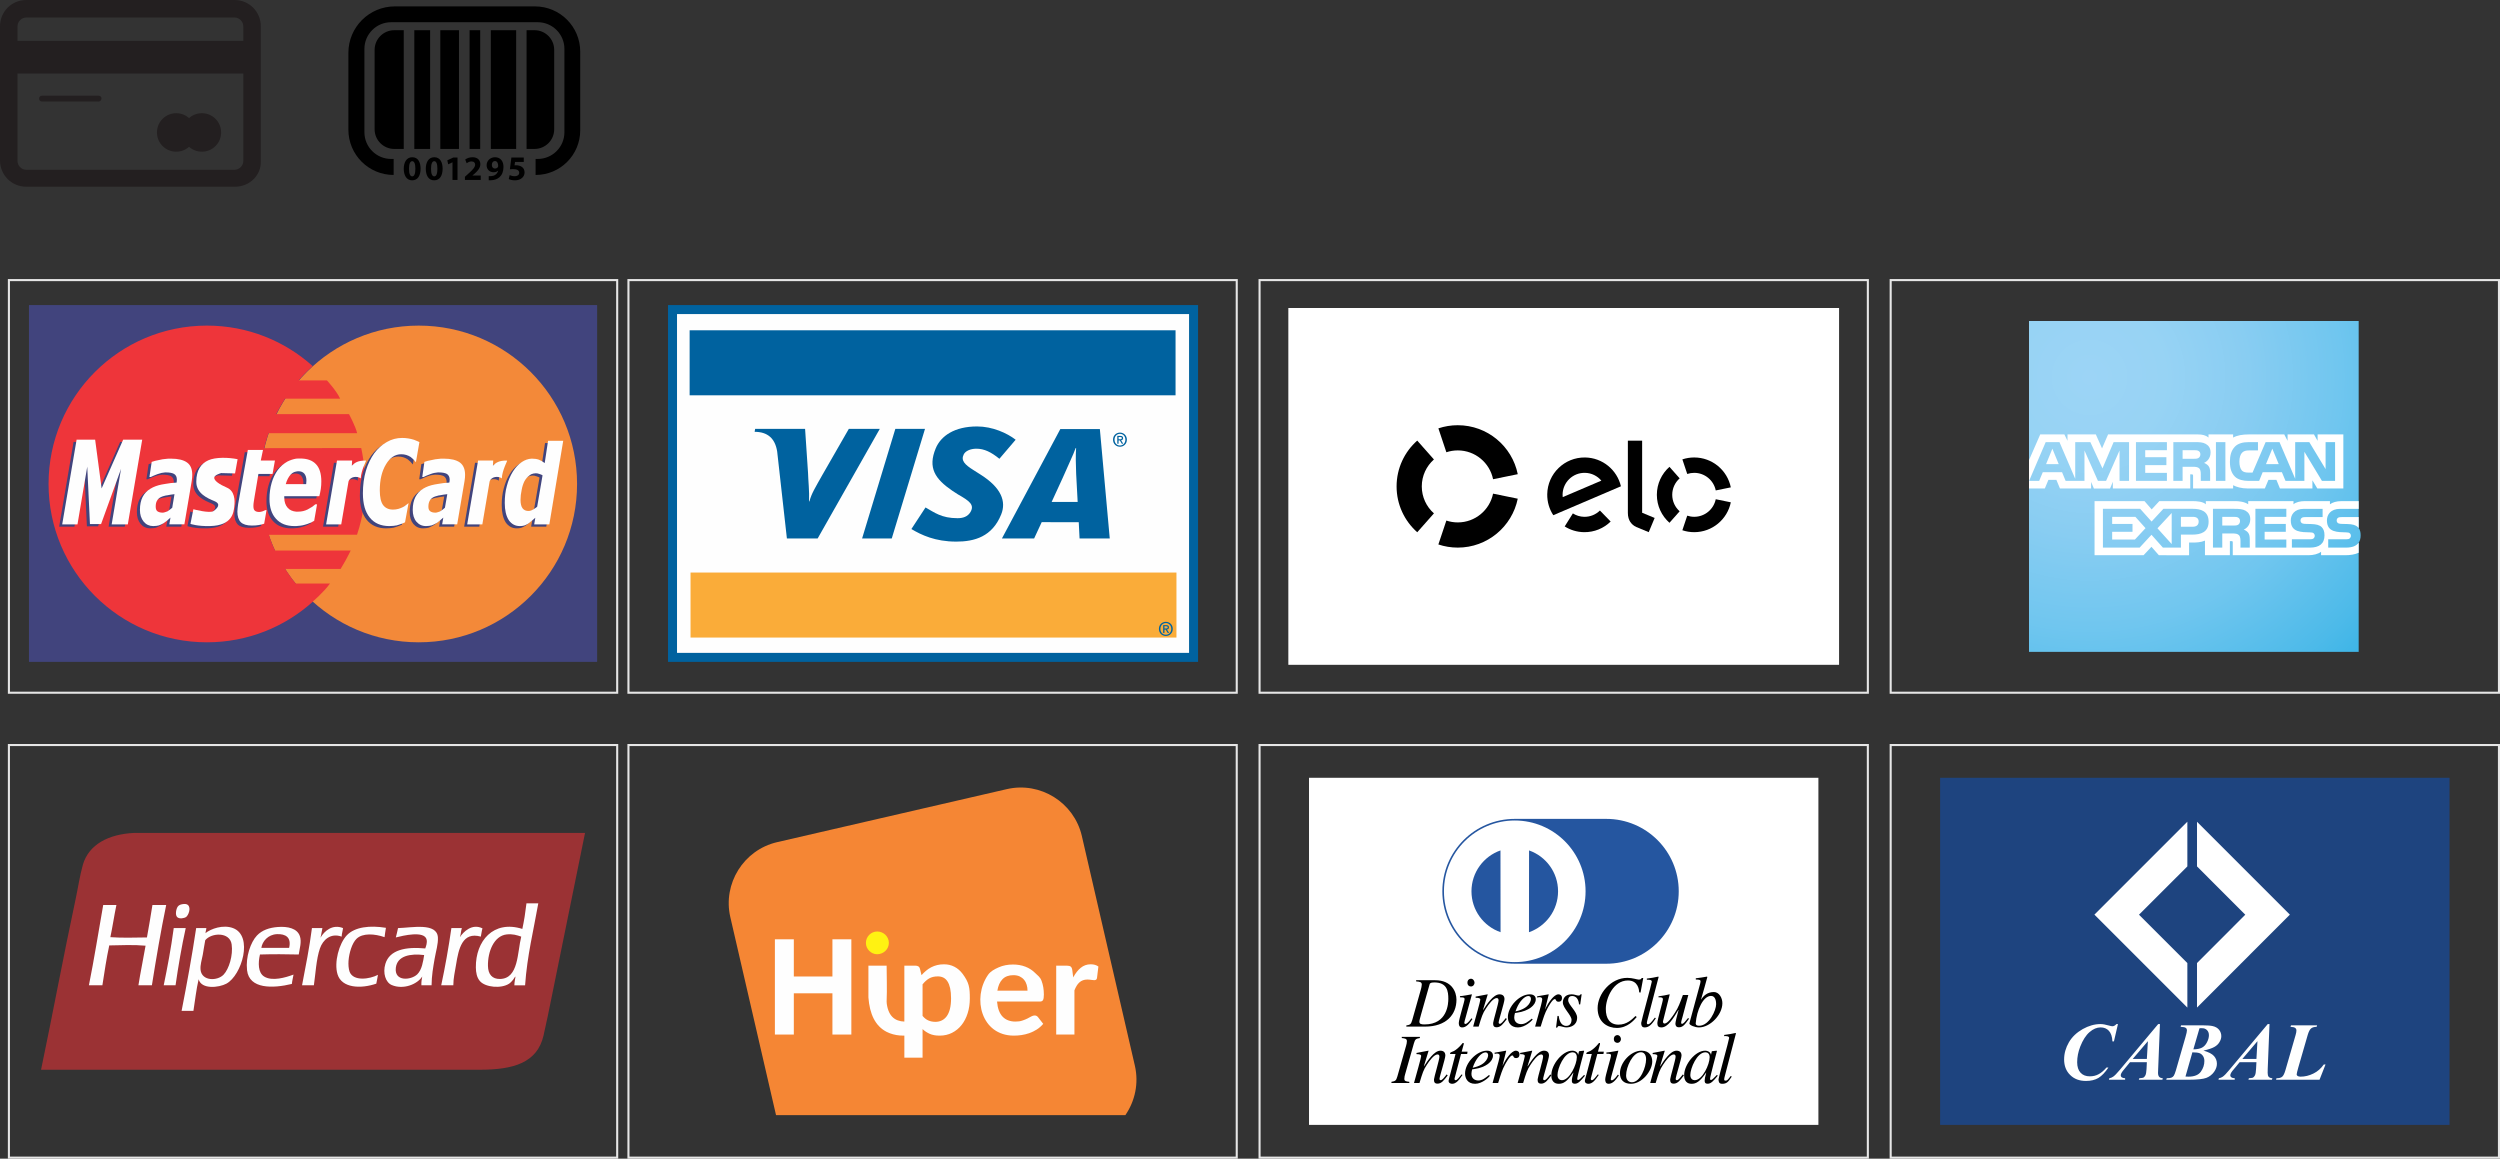 <?xml version="1.0" encoding="UTF-8"?>
<!DOCTYPE svg PUBLIC "-//W3C//DTD SVG 1.1//EN" "http://www.w3.org/Graphics/SVG/1.1/DTD/svg11.dtd">
<!-- Creator: CorelDRAW 2018 (64 Bit Versão de avaliação) -->
<svg xmlns="http://www.w3.org/2000/svg" xml:space="preserve" width="240.919mm" height="111.66mm" version="1.1" style="shape-rendering:geometricPrecision; text-rendering:geometricPrecision; image-rendering:optimizeQuality; fill-rule:evenodd; clip-rule:evenodd"
viewBox="0 0 23574.52 10926.16"
 xmlns:xlink="http://www.w3.org/1999/xlink">
 <rect x="0" y="0" width="23574.52" height="10926.16" fill="#333333" stroke="none"/>
 <defs>
  <style type="text/css">
   <![CDATA[
    .str0 {stroke:#E6E6E6;stroke-width:19.57;stroke-miterlimit:22.926}
    .fil13 {fill:none}
    .fil20 {fill:black}
    .fil10 {fill:#00629F}
    .fil17 {fill:#1E447F}
    .fil19 {fill:#231F20}
    .fil6 {fill:#41447D}
    .fil12 {fill:#9B3234}
    .fil14 {fill:#F58634}
    .fil11 {fill:#FAAC39}
    .fil8 {fill:#FEFEFE}
    .fil0 {fill:white}
    .fil2 {fill:black;fill-rule:nonzero}
    .fil9 {fill:#00629F;fill-rule:nonzero}
    .fil18 {fill:#2556A0;fill-rule:nonzero}
    .fil3 {fill:#41447D;fill-rule:nonzero}
    .fil5 {fill:#EE353A;fill-rule:nonzero}
    .fil4 {fill:#F38939;fill-rule:nonzero}
    .fil7 {fill:#FEFEFE;fill-rule:nonzero}
    .fil15 {fill:#FFF212;fill-rule:nonzero}
    .fil1 {fill:white;fill-rule:nonzero}
    .fil16 {fill:url(#id0);fill-rule:nonzero}
   ]]>
  </style>
  <radialGradient id="id0" gradientUnits="userSpaceOnUse" gradientTransform="matrix(5.84 -0 -0 5.84 -95320 -17215)" cx="19695.98" cy="3557.09" r="1563.65" fx="19695.98" fy="3557.09">
   <stop offset="0" style="stop-opacity:1; stop-color:#9CD4F6"/>
   <stop offset="0.078" style="stop-opacity:1; stop-color:#97D3F4"/>
   <stop offset="0.161" style="stop-opacity:1; stop-color:#89CDF2"/>
   <stop offset="0.259" style="stop-opacity:1; stop-color:#70C6EF"/>
   <stop offset="0.361" style="stop-opacity:1; stop-color:#4DBAE9"/>
   <stop offset="0.459" style="stop-opacity:1; stop-color:#23ACE2"/>
   <stop offset="0.502" style="stop-opacity:1; stop-color:#0CA5DF"/>
   <stop offset="1" style="stop-opacity:1; stop-color:#2D77BC"/>
  </radialGradient>
 </defs>
 <g id="Camada_x0020_1">
  <polygon class="fil0" points="17147.2,10607.41 17147.2,7334.34 12343.7,7334.34 12343.7,10607.41 "/>
  <polygon class="fil1" points="17342.04,6269.06 12148.8,6269.06 12148.8,2904.39 17342.04,2904.39 "/>
  <path class="fil2" d="M13639.01 4264.65c33.82,-11.3 70,-17.43 107.65,-17.43 164.27,0 301.33,116.68 332.76,271.69l232.79 -47.48c-53.43,-263.44 -286.3,-461.77 -565.55,-461.77 -63.94,0 -125.46,10.43 -182.92,29.61l75.27 225.38 0 -0.01z"/>
  <path class="fil2" d="M13364.35 5018.96l157.41 -177.93c-70.31,-62.26 -114.59,-153.06 -114.59,-254.26 0,-101.2 44.31,-192.04 114.53,-254.21l-157.49 -177.92c-119.36,105.68 -194.6,260.12 -194.6,432.14 0,172.03 75.33,326.51 194.75,432.22l0 -0.03z"/>
  <path class="fil2" d="M14079.32 4654.9c-31.55,154.82 -168.51,271.35 -332.67,271.35 -37.7,0 -73.92,-6.15 -107.74,-17.48l-75.41 225.34c57.55,19.27 119.13,29.67 183.15,29.67 279.04,0 511.77,-198.03 565.4,-461.21l-232.76 -47.65 0.03 -0.03z"/>
  <path class="fil2" d="M15087.07 4814.11c-38.46,37.41 -90.62,60.18 -148.14,59.38 -39.44,-0.67 -76.01,-12.47 -107.09,-32.15l-77.05 122.78c52.76,33.37 115,53.09 182.07,54.13 97.65,1.44 186.62,-36.93 251.34,-100.24l-101.14 -103.89z"/>
  <path class="fil2" d="M14947.54 4313.91c-194.27,-2.94 -354.42,152.23 -357.35,346.7 -1.14,72.9 19.93,141.02 56.98,197.64l637.82 -272.61c-35.88,-153.64 -172.52,-269.15 -337.42,-271.75l-0.03 0 0 0.01zm-211.39 373.96l0 0c-0.89,-8.13 -1.49,-16.53 -1.25,-24.95 1.82,-114.59 96.09,-205.99 210.56,-204.1 62.32,0.8 117.63,29.37 155.04,73.53l-364.33 155.53 -0.01 0z"/>
  <path class="fil2" d="M15485.05 4155.25l0 679.95 118.02 48.92 -55.81 134.12 -116.68 -48.52c-26.23,-11.36 -43.97,-28.69 -57.49,-48.29 -12.94,-20.01 -22.58,-47.42 -22.58,-84.35l0 -681.83 134.52 0 0.03 0z"/>
  <path class="fil2" d="M15910.4 4469.46c20.64,-6.9 42.72,-10.64 65.73,-10.64 100.24,0 183.87,71.2 203.05,165.86l142.07 -28.98c-32.59,-160.81 -174.75,-281.88 -345.15,-281.88 -39.05,0 -76.58,6.37 -111.6,18.05l45.9 137.56 0 0.03z"/>
  <path class="fil2" d="M15742.77 4929.85l95.99 -108.61c-42.9,-37.95 -69.92,-93.4 -69.92,-155.25 0,-61.73 27.02,-117.15 69.86,-155.1l-96.09 -108.61c-72.84,64.53 -118.76,158.8 -118.76,263.69 0,105.05 45.92,199.33 118.89,263.86l0.03 0 0 0.01z"/>
  <path class="fil2" d="M16179.16 4707.63c-19.27,94.51 -102.9,165.64 -203.05,165.64 -23.01,0 -45.12,-3.8 -65.77,-10.7l-46.01 137.53c35.14,11.74 72.69,18.13 111.81,18.13 170.25,0 312.35,-120.89 345.13,-281.51l-142.07 -29.1 -0.03 0z"/>
  <polygon class="fil3" points="273.23,2876.68 273.23,6241.36 5630.79,6241.36 5630.79,2876.68 "/>
  <path class="fil4" d="M2455.17 4563.58c0,-824.74 668.53,-1493.23 1493.26,-1493.23 824.79,0 1493.14,668.5 1493.14,1493.23 0,824.61 -668.35,1493.23 -1493.14,1493.23 -824.74,0 -1493.26,-668.63 -1493.26,-1493.23z"/>
  <path class="fil5" d="M2948.27 3452.03c0.71,0 -78.21,68.25 -130.95,135.12l265.65 0c0,0 90.82,98.18 124.42,172.32l-519.23 0c0,0 -50.28,79.05 -83.74,145.93l686.77 0c0,0 62.83,117.47 76.5,179.54l-835.09 0c0,0 -28.67,81.4 -40.63,141.24l914.16 -1.15c25.11,114.79 86.09,448.56 -39.53,817.27l-830.36 1.08c13.23,44.14 35.86,104.12 57.42,148.24l713.16 0c-28.8,59.95 -70.73,135.25 -94.66,173.2l-522.83 0.37c27.57,41.81 71.81,107.7 100.51,137.73l321.88 -0.15c-60.39,83.35 -162.72,169.83 -162.72,169.83l-2.51 0 3.29 1.14c-264.48,238.18 -614.71,383.1 -998.67,383.1 -824.76,0 -1493.24,-668.63 -1493.24,-1493.23 0,-824.74 668.48,-1493.23 1493.24,-1493.23 383.21,0 732.77,144.32 997.15,381.67l0.02 0 -0.01 -0.02z"/>
  <path class="fil3" d="M2211.73 4351.58l-24.08 134.32 -130.98 -3.44c0,0 -65.4,17.29 -65.4,44.81 0,27.55 48.19,62.07 120.59,93.19 72.37,30.93 75.81,116.95 68.91,175.59 -6.87,58.55 -17.23,180.1 -227.51,186.12 -120.56,3.43 -185.99,-20.7 -185.99,-20.7l27.52 -137.81c0,0 155.09,41.39 189.58,17.16 34.4,-24.11 75.77,-65.52 10.28,-93 -65.42,-27.55 -172.24,-72.35 -172.24,-182.63 0,-110.28 44.78,-172.29 113.67,-203.4 68.94,-30.86 189.55,-27.5 275.65,-10.24l0 0.02z"/>
  <polygon class="fil3" points="1176.48,4966.15 1024.25,4966.15 1112.78,4442.77 924.52,4963.13 819.43,4963.13 794.04,4421.82 701.9,4966.15 557.89,4966.15 693.68,4167.23 868.38,4167.23 929.56,4627.29 1132.83,4167.23 1312.24,4167.23 "/>
  <path class="fil3" d="M2347.83 4977.42c-49.64,0 -85.01,-11.26 -106.25,-31.96 -21.17,-22.44 -31.89,-56.15 -31.89,-99.26 0,-11.26 1.2,-22.34 2.41,-31.91 1.17,-11.29 3.53,-24.11 4.69,-38.43l91.6 -511.5 142.83 0 -20.72 99.9 133.4 0 -22.44 126.36 -133.43 0 -36.61 217.86c-2.35,14.41 -4.74,28.75 -7.06,44.88 -2.36,14.35 -3.56,28.85 -3.56,38.45 0,22.46 3.56,36.79 12.97,44.8 8.37,7.96 22.49,12.82 41.39,12.82 7.11,0 16.52,-1.55 28.36,-4.86 11.8,-4.74 22.39,-7.96 29.39,-12.86l11.86 0 -22.5 128.1c-16.5,6.38 -32.97,9.62 -50.7,12.77 -17.72,3.41 -38.98,4.88 -63.73,4.88l0 -0.03z"/>
  <path class="fil3" d="M3372.53 4532.52c-31.03,-24.11 -100.58,-19.2 -115.06,30.23l-68.47 403.41 -142.79 0 102.72 -601.94 142.79 0 -3.04 48.56c27.25,-27.2 57.57,-50.21 134.12,-47.88 4.69,0.15 -46.27,89.37 -50.26,167.58l0 0.05 0 -0.01z"/>
  <path class="fil3" d="M3642.43 4982.37c-78.95,0 -141.58,-27.25 -184.08,-80.16 -43.84,-52.78 -64.91,-129.63 -64.91,-229 0,-78.34 9.42,-148.94 28.26,-212.98 18.78,-63.88 46,-118.33 79.17,-164.92 32.87,-44.76 72.05,-80.03 118.01,-105.59 44.83,-25.69 93.31,-38.48 144.14,-38.48 40.06,0 77.87,6.39 113.22,17.55 17.28,5.99 49.96,21.59 49.96,21.59l-33.07 189.77c-16.55,-21.01 -33.04,-37.46 -50.06,-49.61 -24.77,-15.93 -54.3,-25.51 -87.18,-25.51 -59.11,0 -107.45,31.92 -145.38,95.94 -38.99,64.12 -57.77,145.75 -57.77,244.96 0,64.09 10.73,110.64 31.79,139.34 21.21,27.25 52.08,41.67 92.09,41.67 36.68,0 70.92,-9.5 102.7,-28.9 15.22,-9.89 30.12,-20.33 44.43,-32.26l-33.17 181.25c0,0 -17.25,8.38 -25.38,11.24 -20.06,7.89 -37.78,12.77 -53.03,17.65 -16.72,3.24 -40.19,6.39 -69.75,6.39l0 0.05z"/>
  <path class="fil3" d="M1528.01 4945.48c-5.81,4.81 -11.76,8.08 -16.42,11.1 -15.42,8.13 -28.39,14.51 -41.34,19.39 -13.01,3.25 -30.81,6.39 -54.36,6.39 -36.63,0 -67.24,-14.51 -89.73,-41.67 -23.57,-28.72 -35.4,-65.67 -35.4,-110.48 0,-48.02 8.28,-88.11 24.83,-121.75 16.47,-32.13 41.29,-59.39 74.34,-78.41 30.74,-19.2 67.34,-32.04 108.66,-40.07l29.46 -4.88c34.32,-6.36 69.67,-11.07 108.64,-12.74 0,-3.22 0,-6.46 1.14,-11.19 1.18,-4.86 1.18,-9.58 1.18,-16.06 0,-25.56 -8.2,-43.23 -25.93,-54.5 -17.77,-9.62 -43.67,-14.31 -77.89,-14.31l-7.17 0c-21.23,1.5 -44.81,6.38 -70.78,15.98 -28.36,11.27 -49.61,19.22 -63.78,27.25l-12.94 0 21.23 -142.59c16.47,-6.38 42.4,-12.74 76.65,-19.1 16.57,-4.88 33.16,-6.43 49.61,-8.07 17.78,-3.22 36.68,-3.22 54.33,-3.22 69.63,0 120.4,12.74 153.52,36.8 32.99,24.06 48.39,62.53 48.39,115.26 0,6.46 0,15.99 -1.2,27.35 -1.15,11.24 -2.31,20.77 -3.46,30.3l-69.75 409.89 -141.68 0 10.73 -63.98c-8.33,7.99 -20.14,17.62 -31.97,28.9 -7.07,4.69 -12.94,9.62 -18.91,14.38l0 0.02zm0 -249.72l0 0c-15.26,3.21 -28.31,7.93 -38.94,12.69 -16.5,8.07 -28.31,19.1 -36.61,33.63 -9.42,14.51 -13.03,33.73 -13.03,57.64 0,20.84 5.94,35.18 16.67,43.21 11.75,8.12 27.1,12.84 49.51,12.84 7.12,0 14.14,-1.48 22.39,-4.72 7.17,-1.67 14.19,-4.88 22.49,-8.12 15.34,-9.53 30.62,-20.84 44.81,-33.61l21.33 -128.11c-24.8,3.22 -49.61,6.46 -70.87,11.35 -5.94,0 -11.78,1.47 -17.77,3.14l0.02 0.05z"/>
  <path class="fil3" d="M2762.76 4468.32c-18.88,3.04 -36.6,12.64 -50.77,28.85 -20.06,22.37 -35.35,51.17 -46.03,89.56l96.8 0 95.65 0c0,-6.36 1.22,-11.27 1.22,-17.63 0,-4.71 1.15,-11.1 1.15,-16.03 0,-28.9 -7.06,-49.61 -20.13,-65.75 -12.97,-14.24 -30.62,-22.24 -55.43,-22.24 -7.07,0 -15.42,1.55 -22.49,3.22l0.02 0.02zm0 377.86l0 0 21.29 0c30.66,0 60.19,-6.39 88.5,-20.84 27.17,-14.51 51.9,-30.49 72.08,-48.03l16.53 0 -27.18 155.33c-27.17,16.08 -56.73,28.85 -87.34,36.8 -25.98,8.02 -54.36,11.27 -83.87,12.94l-12.99 0c-76.75,0 -134.56,-22.56 -175.85,-68.91 -41.39,-44.88 -61.47,-107.31 -61.47,-187.32 0,-54.41 7.11,-105.67 20.1,-150.64 13.04,-46.37 33.07,-86.36 57.89,-121.64 24.8,-33.66 54.23,-59.19 90.91,-80.08 25.92,-12.75 53.17,-22.37 81.4,-27.2 12.97,-1.53 25.95,-1.53 38.98,-1.53 66.12,0 115.73,17.53 149.93,54.43 33.03,35.14 49.57,89.63 49.57,160.02 0,24.11 -1.28,48.12 -4.74,72.16 -3.56,22.32 -8.28,46.45 -14.17,68.79l-219.58 0 -110.96 0 0 6.38 0 6.46c0,41.67 11.76,73.72 33.04,97.51 17.7,19.39 43.72,32.14 77.95,35.38l-0.03 0z"/>
  <path class="fil3" d="M4100.73 4945.48c-6.01,4.81 -11.96,8.08 -17.77,11.1 -14.22,8.13 -28.36,14.51 -41.37,19.39 -12.94,3.25 -30.85,6.39 -53.19,6.39 -37.79,0 -67.34,-14.51 -90.79,-41.67 -23.57,-28.72 -34.47,-65.67 -34.47,-110.48 0,-48.02 8.52,-88.11 25.02,-121.75 16.35,-32.13 41.39,-59.39 73.15,-78.41 30.69,-19.2 67.34,-32.04 109.64,-40.07 9.63,-1.66 19.02,-3.21 29.76,-4.88 32.87,-6.36 69.55,-11.07 107.33,-12.74 1.2,-3.22 1.2,-6.46 2.48,-11.19 0,-4.86 1.11,-9.58 1.11,-16.06 0,-25.56 -9.42,-43.23 -25.95,-54.5 -17.82,-9.62 -43.6,-14.31 -78.05,-14.31l-6.92 0c-22.63,1.5 -46.08,6.38 -70.92,15.98 -28.39,11.27 -49.43,19.22 -63.73,27.25l-13.04 0 20.14 -142.59c16.55,-6.38 42.49,-12.74 77.84,-19.1 16.55,-4.88 33.17,-6.43 49.72,-8.07 17.65,-3.22 35.28,-3.22 54.31,-3.22 69.52,0 120.34,12.74 153.51,36.8 31.76,24.06 48.31,62.53 48.31,115.26 0,6.46 0,15.99 -1.3,27.35 -1.2,11.24 -2.31,20.77 -3.43,30.3l-69.72 409.89 -141.71 0 10.73 -63.98c-9.34,7.99 -20.24,17.62 -33.04,28.9l-17.65 14.38 0.02 0.02zm0 -249.72l0 0c-15.41,3.21 -28.45,7.93 -40.26,12.69 -15.27,8.07 -28.18,19.1 -36.68,33.63 -8.12,14.51 -13.03,33.73 -13.03,57.64 0,20.84 6.09,35.18 17.93,43.21 10.53,8.12 27.06,12.84 48.31,12.84 7.19,0 15.42,-1.48 23.74,-4.72 6.93,-1.67 14.02,-4.88 21.04,-8.12 16.55,-9.53 30.86,-20.84 44.88,-33.61l22.46 -128.11c-25.97,3.22 -49.49,6.46 -72.05,11.35 -5.82,0 -11.63,1.47 -16.33,3.14l0 0.05z"/>
  <path class="fil3" d="M4703.02 4532.52c-31.22,-24.11 -100.58,-19.2 -115.09,30.23l-68.39 403.41 -142.72 0 102.63 -601.94 142.81 0 -3.07 48.56c27.25,-27.2 57.58,-50.21 134.12,-47.88 4.72,0.15 -46.47,89.37 -50.25,167.58l-0.03 0.05 0 -0.01z"/>
  <path class="fil6" d="M4983.65 4492.26c-7.11,3.25 -14.14,8.13 -20.13,12.85 -18.76,12.76 -34.17,32.13 -47.18,54.4 -10.56,22.37 -19.96,48.12 -25.97,81.73 -7.12,31.97 -10.71,64.13 -10.71,94.53 0,36.82 7.06,62.33 19.02,78.54 12.89,17.43 31.77,25.55 56.81,25.55 9.31,0 18.7,-1.74 28.15,-6.38 4.72,-1.74 8.3,-3.21 12.9,-6.46 14.34,-8 27.34,-16.16 40.11,-27.22l50.8 -296.22c-8.15,-4.89 -17.48,-9.5 -30.67,-12.95 -11.83,-4.69 -22.36,-6.38 -31.76,-6.38 -15.42,0 -28.48,3.17 -41.39,8.07l0.02 -0.05zm0 442.06l0 0c-10.5,9.62 -22.34,19.22 -35.37,27.15 -11.81,6.38 -23.64,12.84 -34.17,15.98 -11.91,3.24 -26.15,4.91 -41.37,4.91 -43.9,0 -78.05,-19.42 -103.99,-56.18 -24.68,-38.35 -37.61,-92.74 -37.61,-161.71 0,-57.64 5.81,-112.12 19.86,-161.76 13.03,-49.61 31.96,-94.47 55.68,-132.82 23.56,-38.45 50.8,-67.24 82.61,-89.73 30.67,-20.84 61.32,-31.92 94.4,-33.58l4.72 0c24.84,0 46.08,3.21 63.73,9.57 17.9,6.43 36.68,17.63 55.5,32.13l31.77 -210 142.69 0 -130.86 787.89 -142.71 0 10.72 -62.35c-13.23,11.29 -24.84,20.89 -35.57,30.49l-0.03 0z"/>
  <path class="fil7" d="M2240.54 4330.08l-24.13 134.26 -131 -3.32c0,0 -65.45,17.07 -65.45,44.68 0,27.55 48.22,62.07 120.57,93.03 72.42,31.1 75.88,117.15 68.91,175.77 -6.85,58.58 -17.16,180.13 -227.41,186.12 -120.61,3.44 -186.12,-20.7 -186.12,-20.7l27.57 -137.83c0,0 155.06,41.39 189.57,17.16 34.47,-24.11 75.82,-65.47 10.29,-93 -65.45,-27.52 -172.32,-72.47 -172.32,-182.6 0,-110.25 44.81,-172.29 113.76,-203.38 68.84,-30.93 189.5,-27.55 275.7,-10.24l0.05 0.03z"/>
  <polygon class="fil7" points="1205.22,4944.77 1052.93,4944.77 1141.49,4421.17 953.21,4941.6 848.16,4941.6 822.72,4400.32 730.64,4944.77 586.56,4944.77 722.37,4145.68 897.11,4145.68 958.3,4605.75 1161.52,4145.68 1341.01,4145.68 "/>
  <path class="fil7" d="M2376.56 4955.91c-49.62,0 -84.99,-11.15 -106.21,-32.07 -21.35,-22.37 -31.96,-56.07 -31.96,-99.21 0,-11.24 1.2,-22.34 2.41,-32.13 1.19,-11.07 3.5,-23.84 4.71,-38.35l91.57 -511.33 142.84 0 -20.79 99.82 133.43 0 -22.44 126.39 -133.33 0 -36.63 217.99c-2.36,14.21 -4.72,28.64 -7.14,44.6 -2.31,14.51 -3.51,28.99 -3.51,38.5 0,22.37 3.51,36.88 12.97,44.9 8.3,7.96 22.49,12.84 41.31,12.84 7.12,0 16.53,-1.77 28.31,-4.88 11.88,-4.74 22.54,-7.96 29.56,-12.84l11.83 0 -22.47 128.18c-16.52,6.38 -33,9.62 -50.7,12.64 -17.77,3.21 -38.98,4.91 -63.8,4.91l0.05 0.05z"/>
  <path class="fil7" d="M3401.38 4510.99c-31.22,-24.13 -100.68,-19.23 -115.08,30.2l-68.55 403.55 -142.69 0 102.72 -602.07 142.71 0 -2.96 48.55c27.25,-27.2 57.37,-50.28 133.84,-47.9 4.91,0.18 -46.27,89.47 -49.95,167.66l-0.03 0z"/>
  <path class="fil7" d="M3671.17 4960.82c-79.18,0 -141.81,-27.15 -184.08,-80.15 -43.75,-52.76 -65.01,-129.61 -65.01,-229 0,-78.49 9.5,-148.95 28.36,-212.98 18.86,-64.07 46.08,-118.4 78.96,-164.9 33.16,-44.76 72.22,-80.03 118.28,-105.64 44.55,-25.71 93.12,-38.5 143.81,-38.5 40.06,0 78.05,6.41 113.47,17.7 17.07,5.84 50.06,21.43 50.06,21.43l-33.17 189.87c-16.53,-21.02 -33.07,-37.63 -49.96,-49.61 -24.84,-15.99 -54.43,-25.71 -87.47,-25.71 -59.01,0 -107.4,32.13 -145.18,96.16 -38.9,64.07 -57.92,145.83 -57.92,245.01 0,64.01 10.71,110.57 31.97,139.24 21.23,27.18 51.89,41.67 92.19,41.67 36.45,0 70.63,-9.82 102.69,-28.85 15.03,-10.02 29.84,-20.42 44.34,-32.33l-33.26 181.23c0,0 -17.16,8.42 -25.41,11.26 -19.93,7.96 -37.59,12.74 -53.01,17.43 -16.55,3.17 -40.06,6.59 -69.62,6.59l-0.02 0.07z"/>
  <path class="fil7" d="M1556.79 4923.84c-5.87,4.91 -11.84,8.07 -16.55,11.27 -15.34,8.02 -28.31,14.4 -41.29,19.09 -12.97,3.17 -30.7,6.59 -54.31,6.59 -36.63,0 -67.29,-14.51 -89.68,-41.67 -23.64,-28.99 -35.47,-65.77 -35.47,-110.48 0,-48 8.22,-88.11 24.84,-121.62 16.55,-32.23 41.22,-59.5 74.36,-78.6 30.67,-19.1 67.29,-31.97 108.64,-39.99l29.46 -4.89c34.19,-6.38 69.67,-11.1 108.66,-12.84 0,-3.14 0,-6.38 1.15,-11.19 1.2,-4.69 1.2,-9.62 1.2,-15.98 0,-25.56 -8.35,-43.21 -26,-54.47 -17.78,-9.5 -43.75,-14.32 -77.95,-14.32l-7.06 0c-21.24,1.57 -44.86,6.36 -70.81,15.96 -28.33,11.29 -49.67,19.22 -63.81,27.25l-12.96 0 21.23 -142.52c16.52,-6.38 42.47,-12.79 76.75,-19.17 16.47,-4.86 33.02,-6.41 49.56,-8.08 17.78,-3.24 36.56,-3.24 54.33,-3.24 69.7,0 120.42,12.79 153.41,36.8 33.07,24.11 48.42,62.56 48.42,115.29 0,6.46 0,15.98 -1.17,27.35 -1.2,11.24 -2.41,20.89 -3.61,30.39l-69.55 409.91 -141.8 0 10.7 -64.1c-8.3,8.03 -20.1,17.63 -31.89,28.9 -7.06,4.72 -12.99,9.63 -18.88,14.32l0.08 0.05zm0 -249.65l0 0c-15.39,3.24 -28.31,7.93 -38.99,12.84 -16.5,7.88 -28.35,19.02 -36.55,33.51 -9.45,14.53 -12.99,33.63 -12.99,57.64 0,20.89 5.9,35.2 16.45,43.2 11.84,7.98 27.23,12.84 49.62,12.84 7.07,0 14.17,-1.55 22.47,-4.85 7.06,-1.5 14.21,-4.75 22.49,-7.98 15.31,-9.62 30.59,-20.84 44.78,-33.58l21.23 -128.13c-24.77,3.24 -49.61,6.46 -70.73,11.27 -5.97,0 -11.88,1.57 -17.77,3.24z"/>
  <path class="fil7" d="M2791.42 4446.75c-18.83,3.22 -36.53,12.84 -50.7,28.7 -20.1,22.56 -35.47,51.38 -46.05,89.75l96.78 0 95.69 0c0,-6.35 1.2,-11.26 1.2,-17.62 0,-4.72 1.15,-11.15 1.15,-15.91 0,-28.99 -7.06,-49.66 -20.13,-65.84 -12.97,-14.24 -30.59,-22.24 -55.48,-22.24 -7.05,0 -15.27,1.48 -22.44,3.14l-0.03 0.03zm0 377.92l0 0 21.28 0c30.72,0 60.23,-6.38 88.63,-20.84 27.1,-14.48 51.94,-30.39 71.85,-48.02l16.55 0 -27.06 155.25c-27.12,16.27 -56.66,28.92 -87.29,36.95 -26,7.96 -54.36,11.15 -83.92,12.84l-12.89 0c-76.75,0 -134.64,-22.44 -175.93,-68.92 -41.26,-44.88 -61.45,-107.3 -61.45,-187.29 0,-54.5 7.15,-105.66 20.16,-150.66 12.94,-46.35 33.03,-86.44 57.77,-121.67 24.82,-33.58 54.38,-59.14 90.89,-79.98 26.02,-12.79 53.22,-22.39 81.48,-27.25 12.99,-1.48 25.95,-1.48 38.98,-1.48 66.16,0 115.7,17.44 149.93,54.31 33.02,35.26 49.64,89.66 49.64,160.21 0,24.03 -1.2,48.03 -4.72,72.13 -3.61,22.27 -8.3,46.38 -14.19,68.74l-219.65 0 -110.95 0 0 6.38 0 6.36c0,41.67 11.83,73.7 33.06,97.64 17.73,19.37 43.65,32.13 77.85,35.35l-0.05 -0.05z"/>
  <path class="fil7" d="M4129.28 4923.84c-5.82,4.91 -11.84,8.07 -17.65,11.27 -14.12,8.02 -28.26,14.4 -41.2,19.09 -13.01,3.17 -30.83,6.59 -53.2,6.59 -37.86,0 -67.31,-14.51 -90.89,-41.67 -23.64,-28.99 -34.35,-65.77 -34.35,-110.48 0,-48 8.23,-88.11 24.92,-121.62 16.42,-32.23 41.17,-59.5 73.23,-78.6 30.59,-19.1 67.24,-31.97 109.63,-39.99 9.53,-1.75 18.91,-3.25 29.46,-4.89 33.17,-6.38 69.85,-11.1 107.61,-12.84 1.08,-3.14 1.08,-6.38 2.18,-11.19 0,-4.69 1.32,-9.62 1.32,-15.98 0,-25.56 -9.33,-43.21 -26.17,-54.47 -17.62,-9.5 -43.55,-14.32 -77.75,-14.32l-7.21 0c-22.37,1.57 -45.88,6.36 -70.68,15.96 -28.41,11.29 -49.67,19.22 -63.81,27.25l-12.89 0 20.13 -142.52c16.53,-6.38 42.3,-12.79 77.85,-19.17 16.55,-4.86 32.87,-6.41 49.42,-8.08 17.98,-3.24 35.35,-3.24 54.41,-3.24 69.72,0 120.35,12.79 153.59,36.8 31.79,24.11 48.31,62.56 48.31,115.29 0,6.46 0,15.98 -1.11,27.35 -1.27,11.24 -2.41,20.89 -3.81,30.39l-69.52 409.91 -141.8 0 10.9 -64.1c-9.63,8.03 -20.14,17.63 -33.04,28.9l-17.98 14.32 0.08 0.05zm0 -249.65l0 0c-15.23,3.24 -28.16,7.93 -39.97,12.84 -15.26,7.88 -28.48,19.02 -36.48,33.51 -8.52,14.53 -13.23,33.63 -13.23,57.64 0,20.89 6.01,35.2 17.82,43.2 10.56,7.98 27.17,12.84 48.42,12.84 6.87,0 15.39,-1.55 23.45,-4.85 7.21,-1.5 14.31,-4.75 21.23,-7.98 16.55,-9.62 30.66,-20.84 44.97,-33.58l22.37 -128.13c-25.95,3.24 -49.62,6.46 -72.03,11.27 -5.82,0 -11.64,1.57 -16.55,3.24z"/>
  <path class="fil7" d="M4731.88 4510.99c-31.22,-24.13 -100.68,-19.23 -115.09,30.2l-68.39 403.55 -142.82 0 102.7 -602.07 142.71 0 -2.95 48.55c27.06,-27.2 57.38,-50.28 134.05,-47.9 4.72,0.18 -46.45,89.47 -50.16,167.66l-0.05 0z"/>
  <path class="fil8" d="M5012.39 4470.73c-7.12,3.24 -14.04,8.15 -20.03,12.84 -19.05,12.77 -34.28,32.13 -47.21,54.5 -10.71,22.27 -20.13,48.02 -25.95,81.66 -7.19,31.91 -10.71,64.09 -10.71,94.49 0,36.85 7.07,62.44 18.71,78.34 13.21,17.65 31.97,25.75 56.81,25.75 9.62,0 19.02,-1.74 28.35,-6.46 4.7,-1.66 8.33,-3.14 13.01,-6.35 14.14,-8.03 27.06,-16.16 40.07,-27.25l50.72 -296.2c-8.23,-4.91 -17.65,-9.82 -30.59,-12.94 -11.96,-4.72 -22.47,-6.29 -32.07,-6.29 -15.22,0 -28.18,3.04 -41.2,7.94l0.08 -0.03zm0 442.06l0 0c-10.71,9.63 -22.54,19.1 -35.45,27.15 -11.76,6.36 -23.57,12.74 -34.05,15.99 -12.03,3.21 -26.15,4.88 -41.41,4.88 -43.75,0 -78.05,-19.3 -104,-56.18 -24.78,-38.34 -37.73,-92.82 -37.73,-161.71 0,-57.62 5.81,-112.12 20.13,-161.73 12.89,-49.52 31.77,-94.48 55.51,-132.72 23.66,-38.57 50.7,-67.47 82.49,-89.81 30.85,-20.84 61.49,-31.92 94.56,-33.66l4.69 0c24.67,0 46.08,3.25 63.86,9.63 17.62,6.33 36.68,17.65 55.43,32.06l31.76 -209.9 142.79 0 -130.85 788 -142.82 0 10.54 -62.46c-12.95,11.07 -24.83,20.84 -35.38,30.49l-0.07 -0.03z"/>
  <polygon class="fil8" points="6377.45,6212.12 11219.39,6212.12 11219.39,2905.97 6377.45,2905.97 "/>
  <polygon class="fil9" points="11212.67,6241.36 6299.28,6241.36 6299.28,2876.68 11297.59,2876.68 11297.59,6241.36 11212.68,6241.36 "/>
  <polygon class="fil8" points="6384.2,6156.41 11212.67,6156.41 11212.67,2961.64 6384.2,2961.64 "/>
  <polygon class="fil10" points="8129.33,5077.9 8442.9,4043.94 8722.68,4043.94 8409.07,5077.9 8129.32,5077.9 "/>
  <path class="fil10" d="M8004.2 4044.17l-251.69 438.32c-64.05,114.8 -101.51,172.79 -119.54,245.33l-3.83 0c4.46,-91.96 -8.38,-204.84 -9.55,-268.67l-27.82 -414.97 -470.98 0 -4.81 27.82c120.98,0 192.72,60.79 212.49,185.16l91.79 820.76 289.86 0 586.12 -1033.69 -292.05 0 0.02 -0.03 0 -0.01z"/>
  <path class="fil10" d="M10180.13 5077.9l-7.73 -153.78 -349.37 -0.27 -71.47 154.05 -303.76 0 550.81 -1032.01 372.85 0 93.29 1032.01 -284.61 0zm-32.14 -609.88c-3.14,-76.43 -5.74,-180.16 -0.52,-242.9l-4.12 0c-17.05,51.35 -90.18,205.43 -122.36,281.3l-104.09 226.6 245.3 0 -14.21 -264.99z"/>
  <path class="fil10" d="M9016.39 5107.24c-197.53,0 -328.63,-62.65 -422.18,-118.53l133.23 -203.54c84.04,47.02 150.01,101.25 301.8,101.25 48.83,0 95.82,-12.67 122.56,-58.9 38.89,-67.24 -9.01,-103.43 -118.28,-165.32l-53.99 -35.11c-162.03,-110.74 -232.1,-215.86 -155.82,-399.41 48.83,-117.43 177.52,-206.4 389.9,-206.4 146.42,0 283.72,63.32 363.76,125.21l-153.22 179.73c-78.09,-63.14 -142.73,-95.08 -216.85,-95.08 -59.04,0 -103.92,22.79 -119.38,53.5 -29.17,57.72 9.42,97.1 94.54,149.93l64.2 40.87c196.69,124.06 243.58,254.2 194.27,375.79 -84.8,209.36 -250.82,256.13 -424.52,256.13l0 -0.1 0 -0.01z"/>
  <path class="fil10" d="M10547.95 4184.07l-12.08 0 0 -73.77 28 0c17.8,0 26.9,6.2 26.9,21.2 0,13.36 -8.2,18.89 -19.25,20.13l20.65 32.44 -13.72 0 -19.05 -31.53 -11.44 0 0 31.53zm13.56 -41.92c9.09,0 17.09,-0.86 17.09,-11.57 0,-8.9 -8.71,-10.01 -16.03,-10.01l-14.63 0 0 21.56 13.57 0 0 0.02zm-0.35 70.43c-38.3,0 -65.55,-28.7 -65.55,-66.66 0,-40.06 30.27,-66.63 65.55,-66.63 34.9,0 65.2,26.57 65.2,66.63 0,40.12 -30.3,66.66 -65.2,66.66zm0 -121.72c-28.85,0 -51.31,22.63 -51.31,55.04 0,30.3 19.62,55.06 51.31,55.06 28.52,0 50.96,-22.44 50.96,-55.06 0,-32.41 -22.44,-55.04 -50.96,-55.04z"/>
  <polygon class="fil11" points="6511.64,6012.07 11093.77,6012.07 11093.77,5398.99 6511.64,5398.99 "/>
  <polygon class="fil10" points="6503.11,3727.61 11085.26,3727.61 11085.26,3114.49 6503.11,3114.49 "/>
  <path class="fil10" d="M10980.59 5968.47l-12.15 0 0 -73.78 27.99 0c17.8,0 26.91,6.24 26.91,21.21 0,13.36 -8.2,18.91 -19.25,20.13l20.7 32.44 -13.7 0 -19.1 -31.53 -11.39 0 0 31.53zm13.55 -41.88c9.08,0 17.09,-0.9 17.09,-11.59 0,-8.9 -8.71,-9.96 -16.03,-9.96l-14.61 0 0 21.55 13.55 0zm-0.36 70.38c-38.29,0 -65.57,-28.67 -65.57,-66.63 0,-40.06 30.3,-66.65 65.57,-66.65 34.94,0 65.21,26.56 65.21,66.65 0,40.07 -30.27,66.63 -65.21,66.63zm0 -121.72c-28.87,0 -51.3,22.66 -51.3,55.09 0,30.28 19.61,55.04 51.3,55.04 28.5,0 50.97,-22.44 50.97,-55.04 0,-32.43 -22.44,-55.09 -50.97,-55.09z"/>
  <path class="fil12" d="M1262.98 7854.47c-234.57,11.25 -426.23,105.88 -481.62,300.78 -28.91,101.77 -44.83,213.49 -67.42,318.98 -114.94,536.33 -216.83,1087.44 -326.77,1613.07l4138.99 0c319.98,0 539.69,-67.62 599.06,-321.58 27.57,-117.97 53.99,-251.59 80.39,-381.21 102.87,-505.36 205.83,-1010.7 311.21,-1530.02l-4253.86 0 0.02 0 0 -0.01z"/>
  <path class="fil8" d="M3934.89 9187.42c-57.48,56.26 -218.77,72.23 -202.28,-62.23 13.71,-111.7 135.32,-135.45 267.11,-119.29 -9.8,61.08 -21.05,138.65 -64.83,181.53zm-181.56 -435.7c-5.49,30.81 -13.91,58.7 -20.73,88.16 65.8,-16.5 270.7,-67.09 290.45,20.74 6.56,29.16 -4.76,60.18 -12.97,82.99 -185.3,-17.54 -336.33,13.23 -376.04,145.24 -26.62,88.42 2.96,175.42 59.65,199.71 109.13,46.75 241.9,-6.81 287.86,-80.4 -4.78,25.47 -9.31,51.19 -7.81,82.99l95.96 0c1.01,-91.92 14.38,-166.29 28.54,-248.98 12.06,-70.41 34.7,-140.12 31.12,-202.28 -8.25,-142.35 -244.03,-91.98 -376.04,-88.16l0 -0.02zm962.13 479.78c-75.07,1.59 -112.39,-44.86 -114.11,-121.88 -2.99,-134.91 56.19,-284.8 176.34,-298.23 55.95,-6.26 96.47,6.74 137.46,20.75 -37.63,151.53 -24.05,395.6 -199.7,399.35l0 0.02zm248.96 -713.17c-9.55,83.77 -22.34,164.39 -38.9,241.18 -273.54,-86.58 -441.29,114.67 -438.28,363.08 0.57,48.03 8.87,95.68 38.91,129.66 51.77,58.55 200.05,72.57 274.9,23.35 14.49,-9.53 29.29,-26.87 38.91,-38.91 7.21,-9.06 18.67,-32.76 20.73,-25.97 -3.94,26.32 -9.8,50.72 -10.38,80.42l101.14 0c19.49,-279.61 79.77,-518.46 124.48,-772.82l-111.52 0 0.02 0.01zm-2855.29 671.68c-59.66,63.16 -206.33,62.21 -217.84,-44.1 -5.01,-46.25 12.24,-94.77 20.75,-142.62 8.62,-48.46 14.81,-94.94 23.34,-137.47 58.76,-71.75 231.44,-80.42 248.97,38.93 15.21,103.58 -25.8,232.96 -75.22,285.27zm88.19 -438.29c-94.4,-35.45 -209.43,6.86 -259.29,47.12 0.17,1.78 -1.18,2.03 -2.65,2.15 0.84,-0.71 1.75,-1.43 2.65,-2.15 -0.02,-0.15 -0.02,-0.27 -0.05,-0.44 0.85,-17.33 6.94,-29.37 7.81,-46.68l-95.96 0c-39.98,266.03 -87.4,524.62 -137.45,780.59l111.51 0c16.15,-99.69 26.8,-204.85 49.29,-298.22 25.46,98.19 191.75,79.43 261.94,41.5 144.78,-78.3 256.45,-450.91 62.25,-523.87l-0.05 0 0 0.01zm529.03 186.72l-261.94 0c8.29,-60.23 62.46,-126.41 147.82,-129.66 80.34,-3.08 137.84,29.49 114.11,129.66l0.02 0zm-106.32 -197.11c-80.57,6.2 -148.7,29.39 -197.09,80.41 -59.37,62.54 -107.44,200.82 -93.37,326.75 20.11,179.67 243.81,173.23 422.72,129.68 3.05,-31.55 10.68,-58.49 15.56,-88.16 -73.7,27.58 -201.67,66.08 -277.48,18.15 -57.23,-36.19 -57.58,-127.83 -38.91,-207.49 120.25,-3.83 245.25,-3.07 365.65,0 7.67,-56.45 29.51,-117.98 10.38,-173.75 -25.24,-73.62 -115.54,-92.67 -207.47,-85.58l0 -0.02zm-980.29 10.37c-3.01,0.44 -2.82,4.09 -2.59,7.77 -24.57,183.76 -57.82,358.84 -93.35,531.63l111.5 0c26.8,-185.01 57.49,-366.1 95.95,-539.41l-111.51 0 0 0.02 0 -0.01zm2909.76 2.59c-98.57,-49.28 -180.62,33.42 -212.66,82.98 9.13,-25.45 9.65,-59.48 18.15,-85.56l-98.55 0c-26.58,185.21 -58.6,364.98 -95.96,539.41l114.12 0c0.72,-71.5 14.76,-124.39 25.93,-194.51 23.86,-149.7 58.85,-313.89 233.42,-264.51 5.78,-25.33 8.19,-54.05 15.56,-77.81l0 0.01zm-1252.58 409.73c-10.28,-26.54 -12.94,-70.39 -10.38,-103.73 5.77,-74.95 33.07,-166.16 75.22,-207.46 58.15,-56.99 172.96,-47.58 264.52,-15.58 2.83,-30.84 9.04,-58.38 12.97,-88.16 -150.18,-24.55 -292.71,-9.27 -368.27,70.02 -73.96,77.62 -122.44,255.99 -88.16,368.25 40.11,131.35 220.01,138.49 365.67,88.18 6.44,-26.41 9.84,-55.84 15.56,-83.01 -79.58,41.36 -231.75,62.86 -267.12,-28.54l-0.02 0.02zm-62.27 -412.33c-98.87,-39.93 -176.6,27.55 -212.65,90.76 8.19,-28.12 11.55,-61.06 18.14,-90.76l-98.55 0c-24.08,186.82 -59.59,362.25 -93.35,539.41l111.52 0c15.62,-105.18 22.37,-246.92 57.05,-347.52 27.7,-80.39 100.23,-148.86 204.85,-111.5 1.47,-29.67 9.96,-52.29 12.98,-80.4l0.01 0 0 0.01zm-1797.18 -217.86c-15.92,103.35 -33.88,204.73 -51.86,306.02 -115.52,1.24 -233.48,5.7 -344.92,-2.6 21.06,-99.09 36.13,-204.15 57.06,-303.41l-124.5 0c-44.56,252.82 -85.1,509.66 -134.85,757.28l127.07 0c19.94,-127.04 38.56,-255.35 64.85,-376.04 108.34,-2.65 238.2,-7.31 342.33,2.61 -21.48,125.48 -47.41,246.49 -67.42,373.44l127.08 0c40.82,-256.55 83.85,-510.9 134.86,-757.28l-129.68 0 -0.01 -0.02 0 -0.01zm316.38 114.11c22.23,-15.3 50.86,-85.06 18.16,-114.12 -10.37,-9.19 -27.69,-11.86 -51.87,-7.77 -22.42,3.82 -35.32,11.42 -44.08,23.33 -14.09,19.2 -27,77.07 -5.2,98.56 21.25,20.91 68.83,9.74 82.99,0z"/>
  <polygon class="fil13 str0" points="83.99,2641.27 5820.01,2641.27 5820.01,6532.23 83.99,6532.23 "/>
  <polygon class="fil13 str0" points="5926.16,2641.27 11662.18,2641.27 11662.18,6532.23 5926.16,6532.23 "/>
  <polygon class="fil13 str0" points="11877.42,2641.27 17613.45,2641.27 17613.45,6532.23 11877.42,6532.23 "/>
  <polygon class="fil13 str0" points="83.99,7025.42 5820.01,7025.42 5820.01,10916.37 83.99,10916.37 "/>
  <polygon class="fil13 str0" points="5926.16,7025.42 11662.18,7025.42 11662.18,10916.37 5926.16,10916.37 "/>
  <polygon class="fil13 str0" points="11877.42,7025.42 17613.45,7025.42 17613.45,10916.37 11877.42,10916.37 "/>
  <polygon class="fil13 str0" points="17828.7,7025.42 23564.73,7025.42 23564.73,10916.37 17828.7,10916.37 "/>
  <polygon class="fil13 str0" points="17828.7,2641.27 23564.73,2641.27 23564.73,6532.23 17828.7,6532.23 "/>
  <path class="fil14" d="M7328.74 7941.24l2165.61 -499.97c315.99,-72.96 634.23,125.88 707.19,441.89l499.97 2165.61c38.6,167.22 1.08,335.06 -89.62,466.84l-3293.97 0 -431.08 -1867.2c-72.96,-316 125.9,-634.24 441.9,-707.19l0 0.01z"/>
  <polygon class="fil7" points="8028.05,9755.61 7849.61,9755.61 7849.61,9366.62 7485.56,9366.62 7485.56,9755.61 7307.12,9755.61 7307.12,8857.36 7485.56,8857.36 7485.56,9208.09 7849.61,9208.09 7849.61,8857.36 8028.05,8857.36 "/>
  <path class="fil15" d="M8381.73 8891.31c0,14.79 -2.78,28.63 -8.78,41.56 -5.77,12.93 -13.62,24.24 -23.54,33.94 -9.93,9.7 -21.7,17.31 -35.32,22.85 -13.4,5.77 -27.7,8.55 -42.48,8.55 -14.54,0 -28.17,-2.78 -41.1,-8.55 -12.69,-5.54 -24,-13.15 -33.7,-22.85 -9.7,-9.7 -17.31,-21.01 -23.08,-33.94 -5.54,-12.93 -8.32,-26.77 -8.32,-41.56 0,-15 2.78,-28.85 8.32,-42.01 5.77,-12.94 13.39,-24.47 23.08,-34.17 9.7,-9.69 21.01,-17.31 33.7,-22.86 12.93,-5.76 26.56,-8.53 41.1,-8.53 14.78,0 29.08,2.77 42.48,8.53 13.62,5.55 25.39,13.17 35.32,22.86 9.92,9.7 17.77,21.23 23.54,34.17 6,13.16 8.78,27.01 8.78,42.01z"/>
  <path class="fil8" d="M8527.85 9973.31l0 -207.62 -8.99 0.09c-46.4,0 -89.57,-7.62 -129.73,-23.08 -9.79,-3.71 -19.24,-7.88 -28.4,-12.49 -106.62,-54.87 -160.26,-167.1 -171.75,-325.02l0 -2.13 0 -297.02 171.75 0c0,83.82 5,226.74 0,338.39 0,25.65 7.86,60.76 16.85,84.73 9,23.78 21,43.4 35.78,58.63 15,15.46 32.55,26.77 52.86,34.16 18.67,7.01 39.09,10.69 61.63,11.23l0 -527.15 105.5 0c10.85,0 20.16,2.47 27.47,7.39 7.44,4.99 12.03,12.76 14.54,23.08l14.33 58.87c13.39,-15 27.71,-28.85 42.48,-41.31 15,-12.67 30.96,-23.51 48.48,-32.56 17.32,-8.95 36,-16.05 56.1,-21.01 20.05,-4.94 41.78,-7.39 65.1,-7.39 35.77,0 68.3,7.72 98.11,23.08 29.73,15.32 55.56,37.47 77.1,66.48 60.81,81.96 68.33,128 68.33,231.98 0,50.09 -6.68,96.49 -20.31,139.43 -13.39,42.71 -32.54,79.88 -57.48,111.28 -24.7,31.39 -54.72,55.86 -89.57,73.64 -34.86,17.77 -74.09,26.77 -117.27,26.77 -36.47,0 -67.41,-5.54 -92.8,-16.63 -25.17,-11.08 -48.03,-26.08 -68.33,-45.01l0 269.17 -171.76 0zm315.35 -766.19c-32.09,0 -59.1,6.47 -81.27,19.16 -22.15,12.93 -42.94,31.63 -62.32,55.86l0 297.57c17.31,20.77 35.78,35.32 55.87,43.63 20.07,8.31 41.54,12.47 64.62,12.47 22.16,0 42.25,-4.38 60.49,-13.16 18.23,-8.78 33.94,-22.16 47.1,-40.16 12.93,-18.01 23.08,-40.86 30.01,-68.57 6.92,-27.94 10.61,-60.95 10.61,-99.27 0,-37.86 -2.99,-69.94 -8.76,-96.27 -6.01,-26.31 -14.33,-47.78 -25.18,-64.18 -10.83,-16.62 -23.78,-28.39 -39.24,-36.01 -15.23,-7.38 -32.55,-11.08 -51.94,-11.08z"/>
  <path class="fil7" d="M9552.59 9095.18c42.48,0 81.56,6.85 117.05,20.55 35.56,13.73 66.21,33.79 91.87,59.56 25.76,25.9 45.85,36.05 60.25,73.84 14.42,37.88 21.7,81.02 21.7,129.74 0,13.15 -0.69,23.78 -2.07,32.08 -1.38,8.32 -3.46,15.01 -6.47,20.09 -2.77,4.85 -6.92,8.31 -12.01,10.39 -5.3,2.07 -11.77,2.99 -19.38,2.99l-401.68 0c2.77,32.56 8.54,60.72 17.55,84.73 8.99,23.78 21,43.4 35.77,58.63 15,15.46 32.56,26.77 52.86,34.16 20.31,7.62 42.71,11.31 67.64,11.31 24.72,0 46.19,-2.99 64.42,-9.24 18.47,-5.99 34.4,-12.69 48.24,-19.61 13.63,-6.93 25.86,-13.4 36.71,-19.63 10.85,-6.01 21.47,-9 31.86,-9 12.69,0 22.86,5.08 31.16,15.46l49.41 63.49c-18.7,21.7 -39.01,39.72 -61.64,53.8 -22.62,14.31 -45.94,25.62 -69.94,33.94 -24.24,8.31 -48.71,14.31 -73.42,18 -24.93,3.47 -48.71,5.31 -71.79,5.31 -307.58,0 -395.54,-353.77 -243.78,-572.94 23.24,-33.56 61.43,-53.82 101.11,-71.33 39.69,-17.53 84.5,-26.32 134.59,-26.32zm3.47 100.4c-43.87,0 -78.03,12.69 -102.96,38.33 -24.71,25.39 -40.63,61.4 -48.03,107.8l284.19 0c0,-19.38 -2.55,-37.86 -7.86,-55.4 -5.09,-17.54 -13.15,-33.25 -24.24,-46.64 -11.08,-13.61 -24.94,-24.24 -41.56,-32.32 -16.86,-7.84 -36.7,-11.77 -59.55,-11.77z"/>
  <path class="fil7" d="M9959.82 9755.61l0 -649.58 100.89 0c17.54,0 29.77,3.33 36.7,9.46 7.06,6.24 12.07,17.37 14.07,33.02l8.78 68.33c20.31,-38.32 43.96,-68.54 70.87,-90.49 27.01,-22.06 58.4,-33.24 93.95,-33.24 29.33,0 53.56,6.93 72.49,21.01l-12.92 106.62c-0.96,7.97 -3.62,13.77 -8.09,17.09 -4.43,3.28 -10.62,5.07 -18.24,5.07 -6.68,0 -16.38,-0.92 -29.08,-2.99 -12.69,-2.07 -24.24,-3 -35.08,-3 -15.94,0 -30.02,2.31 -42.25,6.7 -12.47,4.61 -23.54,11.31 -33.24,20.08 -9.7,8.77 -18.47,19.39 -26.09,32.09 -7.62,12.47 -14.55,27.02 -21.01,43.17l0 416.68 -171.75 0z"/>
  <path class="fil16" d="M22241.93 3026.68l-3108.86 0 0 3120.09 3108.86 0 0 -1029.7c12.35,-17.86 18.44,-40.71 18.44,-68.61 0,-31.96 -6.09,-51.75 -18.44,-68.42l0 -1953.37 0 0.01z"/>
  <path class="fil1" d="M19413.31 4376.81l-59.81 -145.74 -59.47 145.74 119.28 0zm1317.53 -58.04l0 0c-12,7.29 -26.2,7.53 -43.21,7.53l-106.15 0 0 -81.2 107.59 0c15.23,0 31.12,0.68 41.43,6.59 11.34,5.33 18.36,16.66 18.36,32.32 0,15.98 -6.68,28.84 -18.01,34.76zm757.29 58.04l0 0 -60.47 -145.74 -60.13 145.74 120.6 0zm-1411.6 157.74l0 0 -89.58 0 -0.33 -286.32 -126.7 286.32 -76.73 0 -127.03 -286.57 0 286.57 -177.73 0 -33.57 -81.54 -181.94 0 -33.92 81.54 -94.91 0 156.48 -365.58 129.82 0 148.62 346.12 0 -346.12 142.62 0 114.35 248.01 105.05 -248.01 145.49 0 0 365.58 0.01 0zm357.01 0l0 0 -291.91 0 0 -365.58 291.91 0 0 76.14 -204.52 0 0 65.88 199.61 0 0 74.95 -199.61 0 0 73 204.52 0 0 75.61zm411.57 -267.11l0 0c0,58.28 -38.89,88.39 -61.57,97.43 19.12,7.28 35.46,20.14 43.23,30.78 12.33,18.19 14.46,34.43 14.46,67.08l0 71.81 -88.14 0 -0.33 -46.1c0,-22 2.1,-53.63 -13.8,-71.23 -12.76,-12.85 -32.22,-15.64 -63.67,-15.64l-93.8 0 0 132.96 -87.38 0 0 -365.58 200.98 0c44.65,0 77.56,1.19 105.81,17.52 27.64,16.33 44.21,40.17 44.21,80.95zm139.85 267.11l0 0 -89.16 0 0 -365.58 89.16 0 0 365.58zm1034.35 0l0 0 -123.82 0 -165.62 -274.38 0 274.38 -177.95 0 -34.01 -81.54 -181.52 0 -32.99 81.54 -102.26 0c-42.47,0 -96.25,-9.39 -126.7,-40.43 -30.71,-31.04 -46.69,-73.08 -46.69,-139.57 0,-54.21 9.55,-103.78 47.11,-142.94 28.25,-29.17 72.48,-42.63 132.7,-42.63l84.6 0 0 78.34 -82.82 0c-31.89,0 -49.89,4.74 -67.24,21.65 -14.9,15.39 -25.12,44.49 -25.12,82.81 0,39.16 7.79,67.4 24.03,85.85 13.45,14.47 37.9,18.86 60.89,18.86l39.24 0 123.17 -287.49 130.93 0 147.94 345.78 0 -345.78 133.04 0 153.6 254.6 0 -254.6 89.5 0 0 365.56zm-2886.23 71.8l0 0 149.3 0 33.66 -81.2 75.37 0 33.57 81.2 293.76 0 0 -62.08 26.21 62.34 152.5 0 26.21 -63.27 0 63.01 730.04 0 -0.34 -133.28 14.13 0c9.88,0.34 12.78,1.26 12.78,17.59l0 115.69 377.58 0 0 -31.03c30.45,16.31 77.81,31.03 140.15,31.03l158.83 0 33.99 -81.2 75.37 0 33.25 81.2 306.11 0 0 -77.13 46.35 77.13 245.3 0 0 -509.85 -242.77 0 0 60.22 -33.99 -60.22 -249.09 0 0 60.22 -31.21 -60.22 -336.47 0c-56.33,0 -105.83,7.86 -145.82,29.77l0 -29.77 -232.2 0 0 29.77c-25.45,-22.57 -60.13,-29.77 -98.69,-29.77l-848.28 0 -56.91 131.69 -58.45 -131.69 -267.21 0 0 60.22 -29.35 -60.22 -227.88 0 -105.82 242.42 0 267.44 0.01 0 -0.01 -0.01z"/>
  <path class="fil1" d="M22241.93 4876l-159.26 0c-15.89,0 -26.46,0.6 -35.36,6.61 -9.22,5.92 -12.77,14.71 -12.77,26.3 0,13.81 7.79,23.17 19.11,27.24 9.22,3.21 19.13,4.14 33.67,4.14l47.36 1.27c47.79,1.18 79.7,9.38 99.14,29.43 3.54,2.78 5.67,5.93 8.11,9.05l0 -104.05zm0 241.08l0 0c-21.23,31.03 -62.59,46.76 -118.59,46.76l-168.75 0 0 -78.4 168.06 0c16.67,0 28.34,-2.2 35.36,-9.07 6.09,-5.64 10.33,-13.87 10.33,-23.84 0,-10.67 -4.25,-19.1 -10.68,-24.19 -6.33,-5.58 -15.56,-8.11 -30.78,-8.11 -82.05,-2.78 -184.4,2.53 -184.4,-113.18 0,-53.05 33.67,-108.86 125.37,-108.86l174.05 0 0 -72.75 -161.71 0c-48.8,0 -84.26,11.69 -109.36,29.86l0 -29.86 -239.2 0c-38.25,0 -83.15,9.48 -104.39,29.86l0 -29.86 -427.15 0 0 29.86c-33.99,-24.52 -91.35,-29.86 -117.82,-29.86l-281.74 0 0 29.86c-26.9,-26.05 -86.71,-29.86 -123.17,-29.86l-315.32 0 -72.16 78.1 -67.58 -78.1 -471.02 0 0 510.2 462.16 0 74.35 -79.32 70.04 79.32 284.88 0.25 0 -120.02 28.01 0c37.79,0.58 82.37,-0.95 121.71,-17.95l0 137.71 234.97 0 0 -132.98 11.33 0c14.46,0 15.89,0.6 15.89,15.05l0 117.91 713.79 0c45.33,0 92.7,-11.61 118.92,-32.65l0 32.65 226.42 0c47.12,0 93.14,-6.61 128.15,-23.52l0 -95.03 0.01 0.01zm-348.57 -146.08l0 0c17.02,17.59 26.14,39.84 26.14,77.47 0,78.66 -49.14,115.38 -137.27,115.38l-170.19 0 0 -78.4 169.52 0c16.57,0 28.32,-2.2 35.68,-9.07 6.01,-5.64 10.33,-13.87 10.33,-23.84 0,-10.67 -4.67,-19.11 -10.67,-24.19 -6.68,-5.58 -15.9,-8.11 -31.12,-8.11 -81.72,-2.78 -184.06,2.53 -184.06,-113.18 0,-53.05 33.33,-108.86 124.94,-108.86l175.18 0 0 77.83 -160.29 0c-15.89,0 -26.21,0.59 -35.01,6.6 -9.56,5.92 -13.12,14.71 -13.12,26.3 0,13.81 8.13,23.18 19.13,27.25 9.22,3.21 19.11,4.13 34,4.13l47.04 1.27c47.43,1.16 79.99,9.36 99.78,29.41zm-788.48 -22.58l0 0c-11.69,6.93 -26.14,7.53 -43.14,7.53l-106.15 0 0 -82.13 107.59 0c15.57,0 31.14,0.33 41.7,6.61 11.33,5.92 18.09,17.25 18.09,32.88 0,15.66 -6.76,28.26 -18.09,35.11zm52.79 45.5l0 0c19.44,7.18 35.34,20.05 42.8,30.7 12.34,17.86 14.12,34.51 14.47,66.75l0 72.48 -87.71 0 0 -45.76c0,-21.99 2.1,-54.57 -14.13,-71.56 -12.77,-13.1 -32.23,-16.24 -64.11,-16.24l-93.38 0 0 133.56 -87.8 0 0 -365.66 201.74 0c44.23,0 76.45,1.96 105.13,17.27 27.57,16.65 44.92,39.47 44.92,81.19 -0.01,58.36 -38.94,88.15 -61.93,97.28zm110.38 -195.74l0 0 291.64 0 0 75.63 -204.62 0 0 66.48 199.63 0 0 74.6 -199.63 0 0 72.74 204.62 0.33 0 75.87 -291.64 0 0 -365.66zm-589.54 168.76l0 0 -112.93 0 0 -93.12 113.94 0c31.55,0 53.44,12.86 53.44,44.83 0,31.64 -20.88,48.29 -54.45,48.29zm-199.95 163.65l0 0 -134.17 -148.94 134.17 -144.21 0 293.15zm-346.47 -42.95l0 0 -214.84 0 0 -72.74 191.83 0 0 -74.6 -191.83 0 0 -66.48 219.08 0 95.57 106.56 -99.81 107.27zm694.68 -168.99l0 0c0,101.59 -75.79,122.55 -152.17,122.55l-109.03 0 0 122.65 -169.84 0 -107.59 -121.04 -111.82 121.04 -346.13 0 0 -365.66 351.45 0 107.51 119.87 111.15 -119.87 279.21 0c69.35,0 147.26,19.21 147.26,120.47z"/>
  <polygon class="fil17" points="23098.47,10607.41 23098.47,7334.34 18294.97,7334.34 18294.97,10607.41 "/>
  <path class="fil0" d="M21172.57 8625.47l-455.26 455.75 0 419.7 875.76 -876.01 -875.76 -875.92 0 420.92 455.26 455.56zm-1002.45 0l456.2 -455.56 0 -421.39 -876.48 876.39 876.48 876.48 0 -420.02 -456.2 -455.88 0 -0.01zm-212.45 1031.35l14.16 0 -37.84 163.08 -14.3 0c-1.94,-44.29 -13.22,-77.64 -33.04,-99.37 -19.95,-21.78 -46.29,-32.29 -78.59,-32.29 -34.52,0 -69.68,14.28 -103.93,44.24 -34.52,29.73 -63.9,75.76 -87.86,136.74 -19.22,49.6 -29,98.45 -29,147.04 0,43.13 10.54,76.34 32.15,99.41 21.26,22.99 50.19,33.94 86.92,33.94 30.58,0 58.09,-6.38 82.53,-19.67 24.98,-12.81 49.58,-34.22 75.02,-63.56l18.16 0c-31.4,46.61 -62.99,79.47 -94.57,98.57 -32.12,18.93 -71.14,28.29 -117.35,28.29 -61.58,0 -111.15,-18.65 -148.97,-56.27 -37.82,-37.12 -57.01,-85.94 -57.01,-146.36 0,-56.45 15.33,-110.38 45.08,-161.84 29.94,-51.27 73.55,-92.48 130,-124.54 55.82,-31.37 112.39,-47.46 168.11,-47.46 20.86,0 47.2,4.59 78.6,13.69 16.07,4.78 27.53,6.89 33.8,6.89 12.8,0.05 25.1,-6.84 37.94,-20.53l0 0zm296.55 161.23l-9.83 167.34 -133.21 0 143.04 -167.34zm-23.76 322.52c-5.97,10.56 -12.2,18.13 -19.09,21.54 -3.87,1.65 -16.07,3.58 -38.1,5.51l-4.59 14.16 222.25 0 3.88 -14.16c-16.07,-1.2 -27.55,-5.78 -34.27,-13.41 -6.96,-8.19 -10.84,-20.53 -10.84,-37.8 0,-4.14 0.75,-17.54 1.48,-39.27l16.8 -420.32 -16.8 0 -363.55 433.98c-26.81,31.84 -46.62,52.42 -61.22,62.2 -10.57,7.44 -22.07,12.23 -35.99,14.61l-3.76 14.16 152.78 0 0 -14.16c-14.89,-0.73 -25.17,-3.86 -32.12,-8.91 -5.95,-5.24 -9.08,-10.71 -9.08,-16.72 0,-5.73 0.7,-11.43 3.55,-17.5 3.43,-7.62 8.63,-16 15.62,-25.35l35.89 -43.6 32.12 -39.28 159.01 0 -3.1 65.31c-1.77,27.85 -5.09,47.51 -10.87,59.01l0 0zm531.17 -444.75c20.58,-0.91 37.39,5.34 49.6,17.54 12.2,12.21 18.41,28.3 18.41,48.1 0,21.12 -5.73,42.85 -17.97,66.56 -11.95,23.7 -28.01,40.78 -47.36,51.03 -20.39,10.3 -47.04,15.8 -81.45,16.09l57.93 -199.04 20.84 -0.28zm-149.89 -2.87c7.62,5.78 10.74,13.15 10.74,21.78 0,10.84 -4.31,32.14 -13.85,64.18l-90.79 315.62c-7.62,25.17 -14.6,42.13 -19.84,49.89 -5.24,7.86 -12.79,13.94 -21.57,17.4 -8.63,3.87 -23.41,5.79 -44.24,5.79l-4.89 14.16 213.46 0c79.51,0 134.51,-6.26 165.17,-17.73 28.78,-11.2 53.79,-30.52 71.88,-55.54 18.14,-25.4 27.24,-51.04 27.24,-76.93 0,-27.97 -9.1,-52.42 -27.24,-73 -18.92,-21.08 -51.26,-38.08 -99.46,-51.49 45.83,-10.29 79.51,-21.73 101.55,-33.94 22.32,-12.23 39.09,-28.1 49.55,-46.75 11.53,-19.15 17.06,-37.35 17.06,-55.81 0,-21.77 -6.94,-41.84 -20.63,-59.57 -13.88,-17.09 -33.94,-29.02 -59.57,-34.94 -19.19,-4.59 -51.31,-7.49 -96.78,-7.49l-202.8 0.01 -3.84 14.16c25.12,0.84 41.12,4.26 48.83,10.21l129.97 238.55c13.22,5.06 23.98,14.16 32.88,27.52 8.35,13.41 12.23,28.48 12.23,45.75 0,35.7 -10.84,69.21 -32.84,100.59 -22.22,31.27 -61.27,47.36 -117.07,47.36 -6.7,0 -16.07,-0.47 -28.27,-1.14l65.17 -228.25c32.03,0 54.07,3.12 67.9,8.18l-129.97 -238.55 0 0zm675.53 125.08l-9.55 167.34 -132.67 0 142.22 -167.34zm-23.74 322.52c-6.21,10.56 -12.18,18.13 -19.15,21.54 -3.32,1.65 -15.99,3.58 -38.26,5.51l-3.63 14.16 221.56 0 4.04 -14.16c-16.2,-1.2 -27.8,-5.78 -34.69,-13.41 -6.99,-8.19 -9.83,-20.53 -9.83,-37.8 0,-4.14 0,-17.54 0.73,-39.27l16.72 -420.32 -16.72 0 -363.73 433.99c-25.91,31.85 -46.57,52.43 -60.44,62.21 -10.7,7.43 -22.93,12.22 -36.62,14.6l-3.86 14.16 153.51 0 0 -14.16c-15.34,-0.72 -25.83,-3.86 -32.02,-8.91 -6.74,-5.24 -9.87,-10.7 -9.87,-16.72 0,-5.73 1.24,-11.43 3.86,-17.5 3.13,-7.62 8.35,-15.99 15.33,-25.35l36.67 -43.6 32.01 -39.28 158.57 0 -3.57 65.32c-1.47,27.82 -4.59,47.48 -10.61,58.99l0 0zm665.75 -102.95l-56.73 144.15 -409.75 0 3.86 -14.16c24.85,0 42.55,-4.59 53.59,-14.16 11.48,-9.5 22.02,-30.65 31.42,-63.9l95.28 -329.31c5.5,-18.18 7.71,-32.29 7.71,-42.6 0,-10.3 -2.94,-18.46 -11.57,-24.2 -6.7,-6.03 -22.02,-9.88 -44.29,-10.8l4.82 -14.15 245.88 -0.01 -4.29 14.16c-23.98,0.5 -41.65,5.74 -52.97,16.09 -11.95,10.02 -22.22,30.7 -31.32,61.51l-87.19 301.51c-10.74,38.07 -16.72,61.5 -16.72,69.96 0,4.91 3.13,9.79 8.35,14.11 6.26,4.05 15.29,6.9 27.8,6.9 41.64,0 82.09,-10.02 121.12,-29.17 39.09,-18.93 71.85,-47.67 98.66,-85.93l16.3 0 0.01 0z"/>
  <path class="fil2" d="M13353.98 9243.34l178.51 0c158.85,0 201.67,111.19 201.67,183.71 0,139.52 -95,253.8 -298.07,253.8l-174.73 0 0 -11.05c33.85,-6.21 44.21,-8.29 55.94,-51.11l82.25 -291.79c2.07,-7.59 7.59,-29.01 7.59,-42.82 0,-23.48 -17.96,-26.94 -53.17,-29.7l0 -11.05z"/>
  <path class="fil2" d="M13884.62 9609.71c-26.94,40.76 -57.32,78.74 -96,78.74 -32.46,0 -32.46,-30.39 -32.46,-42.83 0,-32.46 54.55,-203.75 54.55,-223.07 0,-14.51 -5.52,-17.97 -43.51,-17.97l0 -11.05c26.24,-1.38 83.57,-12.44 110.5,-17.26l2.07 1.38 -60.78 222.39c-2.76,9.67 -11.06,37.29 -11.06,45.58 0,4.84 4.83,10.36 11.06,10.36 8.29,0 28.31,-13.82 56.63,-53.87l8.98 7.59z"/>
  <path class="fil2" d="M13870.8 9302.37c-17.26,0 -33.15,-11.74 -33.15,-35.91 0,-24.18 15.89,-37.3 32.47,-37.3 22.79,0 34.53,22.8 34.53,37.99 0,13.82 -11.05,35.23 -33.85,35.23z"/>
  <path class="fil2" d="M14209.19 9609.02c-34.53,46.27 -58.7,78.05 -96.01,78.05 -31.76,0 -33.14,-20.72 -33.14,-40.74 0,-16.59 51.11,-185.11 51.11,-212.73 0,-12.44 -4.14,-22.1 -17.26,-22.1 -33.15,0 -76.67,59.4 -101.53,98.08 -31.77,47.65 -40.75,77.35 -69.07,171.28l-51.79 0c21.41,-78.04 67.68,-239.65 67.68,-254.16 0,-10.36 -6.91,-17.96 -44.2,-17.96l0 -11.06c37.29,-6.9 74.59,-13.81 111.88,-21.4l2.07 1.38 -44.2 144.34 1.38 1.38c32.46,-51.1 95.99,-147.1 153.32,-147.1 31.76,0 47.65,16.57 47.65,45.58 0,29.7 -55.26,200.28 -55.26,221.01 0,10.36 9.68,11.74 11.06,11.74 13.81,0 31.08,-22.1 56.64,-54.56l9.67 8.97z"/>
  <path class="fil2" d="M14453 9613.86c-7.59,11.05 -70.45,74.59 -139.52,74.59 -72.52,0 -94.61,-53.88 -94.61,-97.38 0,-98.77 109.12,-214.8 206.51,-214.8 35.22,0 56.64,16.57 56.64,46.96 0,54.56 -64.93,110.5 -176.82,126.39l-19.34 2.77c-3.45,14.5 -6.91,28.32 -6.91,42.13 0,46.97 35.92,62.85 64.93,62.85 37.29,0 66.3,-23.47 100.84,-51.79l8.29 8.29z"/>
  <path class="fil2" d="M14475.71 9680.85l55.95 -201.67c6.9,-25.55 11.05,-49.03 11.05,-55.25 0,-9.67 -3.45,-20.73 -24.86,-20.73 -7.59,0 -15.2,2.07 -22.79,3.45l0 -11.74c35.23,-4.83 75.97,-13.82 107.05,-18.64l2.07 1.38 -33.85 137.43 1.38 1.39 5.53 -13.82c22.79,-45.58 75.28,-126.39 118.8,-126.39 15.88,0 33.14,10.35 33.14,33.84 0,35.91 -24.86,35.91 -32.46,35.91 -29.7,0 -19.35,-24.86 -35.91,-24.86 -21.42,0 -62.85,76.67 -68.38,87.03 -26.24,49.73 -35.91,80.81 -64.23,172.66l-52.5 0z"/>
  <path class="fil2" d="M14697.9 9580.01c4.83,30.39 15.88,93.93 71.82,93.93 38.67,0 49.73,-33.14 49.73,-55.94 0,-45.59 -82.19,-111.88 -82.19,-165.07 0,-21.41 9.67,-76.66 82.88,-76.66 31.08,0 44.88,11.74 65.61,11.74 11.73,0 15.88,-6.92 19.34,-12.44l9.67 0 -13.81 96 -11.06 0c-3.45,-39.38 -20.03,-79.43 -64.93,-79.43 -15.19,0 -37.29,6.21 -37.29,40.05 0,43.51 84.26,104.99 84.26,163.69 0,75.29 -64.23,92.56 -102.91,92.56 -20.72,0 -48.34,-13.12 -68.37,-13.12 -9.68,0 -12.44,6.9 -16.58,14.5l-11.06 0 13.82 -109.82 11.06 0z"/>
  <path class="fil2" d="M15457.47 9357.62c-1.38,-19.34 -7.59,-111.88 -106.36,-111.88 -138.13,0 -208.58,167.13 -208.58,268.66 0,90.47 37.99,147.8 120.17,147.8 78.05,0 126.39,-49.03 159.55,-81.49l11.74 9.67c-25.56,30.38 -87.03,102.9 -187.87,102.9 -80.11,0 -180.95,-48.34 -180.95,-186.47 0,-133.3 122.25,-285.93 280.41,-285.93 49.73,0 91.85,16.57 107.75,16.57 20.03,0 24.17,-8.29 27.62,-15.19l14.5 0 -25.55 137.43 -12.44 -2.06z"/>
  <path class="fil2" d="M15614.32 9602.12c-35.23,53.17 -62.17,86.34 -104.98,86.34 -30.39,0 -33.16,-23.48 -33.16,-42.83 0,-14.5 100.15,-375.02 100.15,-389.53 0,-17.96 -29.01,-17.96 -46.96,-17.27l0 -11.05c35.91,-4.14 71.82,-10.35 107.74,-18.64l3.45 3.44 -104.29 399.89c-1.38,6.22 -6.9,24.86 -6.9,32.47 0,4.14 0,13.82 10.35,13.82 17.26,0 31.77,-19.35 65.61,-62.86l8.98 6.22z"/>
  <path class="fil2" d="M15927.34 9606.26c-43.51,62.85 -61.47,80.81 -96.01,80.81 -31.07,0 -32.46,-25.55 -32.46,-35.91 0,-12.43 13.82,-70.44 29.7,-127.08l-2.06 0c-46.97,78.05 -98.08,164.38 -160.23,164.38 -24.86,0 -37.99,-10.36 -37.99,-40.76 0,-30.39 52.49,-204.43 52.49,-223.07 0,-20.04 -13.12,-20.04 -41.44,-20.04l0 -9.67c34.53,-4.14 69.06,-10.36 103.6,-18.64l2.07 1.38 -62.85 250.71c-2.07,8.97 0,23.48 14.5,23.48 29.7,0 73.2,-64.93 96.69,-100.84 33.85,-51.12 49.04,-94.62 75.98,-168.53l51.11 0 -54.56 206.52c-4.15,13.82 -13.12,44.2 -13.12,54.56 0,3.45 0.68,11.05 8.29,11.05 13.12,0 32.46,-24.17 56.64,-54.56l9.67 6.21z"/>
  <path class="fil2" d="M15990.89 9225.01c34.53,-4.14 69.76,-8.98 105.67,-15.88l3.45 3.44c-15.2,56.65 -36.18,133.84 -59.65,211.89l1.38 0.69c22.78,-35.92 58.2,-70.47 120.36,-70.47 48.35,0 79.5,54.74 79.5,105.15 0,109.12 -115.34,228.61 -221.01,228.61 -36.61,0 -89.79,-21.42 -89.79,-36.61l0 -2.77 93.93 -346.02c4.83,-19.35 11.05,-36.61 11.05,-46.27 0,-15.89 -4.82,-19.35 -44.88,-20.03l0 -11.74z"/>
  <path class="fil2" d="M13121.08 10201.26c33.84,-6.21 44.2,-8.28 55.94,-51.11l82.25 -289.09c4.14,-13.82 7.59,-30.38 7.59,-42.82 0,-24.17 -18.65,-26.24 -48.35,-29.69l0 -11.06 170.6 0 0 11.06c-33.84,6.2 -44.89,7.59 -56.63,51.1l-82.26 289.78c-4.14,13.81 -7.59,27.62 -7.59,44.2 0,22.1 17.27,24.17 46.97,27.62l0 11.06 -168.52 0 0 -11.06z"/>
  <path class="fil2" d="M13651.42 10140.48c-34.54,46.27 -58.71,78.05 -96,78.05 -31.76,0 -33.15,-20.73 -33.15,-40.75 0,-16.58 51.11,-185.11 51.11,-212.73 0,-12.43 -4.15,-22.1 -17.27,-22.1 -33.14,0 -76.66,59.4 -101.52,98.07 -31.77,47.66 -40.76,77.35 -69.06,171.29l-51.8 0c21.41,-78.05 67.68,-239.65 67.68,-254.17 0,-10.35 -6.91,-17.96 -44.2,-17.96l0 -11.05c37.29,-6.9 74.59,-13.82 111.88,-21.41l2.07 1.39 -44.21 144.34 1.39 1.38c32.46,-51.11 96,-147.11 153.32,-147.11 31.77,0 47.65,16.58 47.65,45.58 0,29.71 -55.25,200.28 -55.25,221.02 0,10.35 9.67,11.74 11.05,11.74 13.82,0 31.08,-22.1 56.64,-54.56l9.67 8.97z"/>
  <path class="fil2" d="M13835.27 9938.8l-58.01 0 -60.79 229.99c-0.68,2.07 -0.68,3.45 -0.68,5.53 0,6.21 3.45,11.74 11.05,11.74 13.82,0 38,-32.47 55.26,-54.56l8.97 4.83c-35.22,53.17 -62.16,83.57 -98.07,83.57 -13.82,0 -33.15,-6.91 -33.15,-27.62 0,-10.36 13.12,-52.5 15.88,-63.55l49.73 -189.93 -51.11 0c-0.68,-4.14 -0.68,-7.59 1.38,-11.05 4.14,-6.21 23.48,-11.06 35.23,-17.26 22.79,-11.74 55.94,-42.83 75.28,-67 2.77,-3.45 5.53,-9.67 11.74,-8.29 4.83,-1.38 6.22,4.83 4.83,10.36l-19.34 71.13 55.26 0 -3.46 22.1z"/>
  <path class="fil2" d="M14049.34 10145.31c-7.59,11.05 -70.44,74.59 -139.51,74.59 -72.52,0 -94.62,-53.88 -94.62,-97.38 0,-98.76 109.12,-214.8 206.51,-214.8 35.23,0 56.64,16.58 56.64,46.97 0,54.55 -64.93,110.5 -176.81,126.39l-19.35 2.77c-3.44,14.5 -6.9,28.32 -6.9,42.13 0,46.97 35.91,62.85 64.92,62.85 37.3,0 66.3,-23.48 100.84,-51.8l8.29 8.29z"/>
  <path class="fil2" d="M14074.76 10212.31l55.94 -201.68c6.91,-25.55 11.05,-49.03 11.05,-55.25 0,-9.67 -3.44,-20.72 -24.86,-20.72 -7.59,0 -15.19,2.06 -22.79,3.45l0 -11.75c35.23,-4.82 75.97,-13.81 107.05,-18.64l2.07 1.39 -33.85 137.43 1.39 1.38 5.52 -13.82c22.8,-45.58 75.29,-126.39 118.8,-126.39 15.88,0 33.15,10.36 33.15,33.85 0,35.91 -24.86,35.91 -32.47,35.91 -29.7,0 -19.34,-24.86 -35.91,-24.86 -21.41,0 -62.85,76.66 -68.38,87.02 -26.24,49.73 -35.91,80.81 -64.23,172.67l-52.49 0z"/>
  <path class="fil2" d="M14628.85 10140.48c-34.53,46.27 -58.7,78.05 -96,78.05 -31.77,0 -33.15,-20.73 -33.15,-40.75 0,-16.58 51.11,-185.11 51.11,-212.73 0,-12.43 -4.14,-22.1 -17.26,-22.1 -33.15,0 -76.67,59.4 -101.53,98.07 -31.77,47.66 -40.75,77.35 -69.07,171.29l-51.79 0c21.41,-78.05 67.69,-239.65 67.69,-254.17 0,-10.35 -6.92,-17.96 -44.21,-17.96l0 -11.05c37.29,-6.9 74.59,-13.82 111.88,-21.41l2.07 1.39 -44.2 144.34 1.38 1.38c32.46,-51.11 96,-147.11 153.32,-147.11 31.77,0 47.65,16.58 47.65,45.58 0,29.71 -55.25,200.28 -55.25,221.02 0,10.35 9.67,11.74 11.05,11.74 13.82,0 31.08,-22.1 56.64,-54.56l9.67 8.97z"/>
  <path class="fil2" d="M14945.87 10143.24c-41.43,51.12 -64.92,75.98 -94.61,75.98 -29.01,0 -29.01,-17.97 -29.01,-29.71 0,-15.88 3.45,-31.08 14.51,-73.2l-1.39 -1.38c-57.32,84.26 -93.93,104.98 -135.36,104.98 -69.07,0 -71.14,-61.47 -71.14,-81.49 0,-101.53 105.67,-230.69 197.52,-230.69 29.7,0 52.49,17.96 54.56,37.3l1.38 0 6.91 -30.39 2.07 -2.07 42.13 -4.83 4.83 2.07c-2.06,8.29 -65.61,243.8 -65.61,265.22 0,4.82 4.15,8.97 9.67,8.97 10.36,0 24.17,-17.27 55.26,-47.65l8.28 6.9z"/>
  <path class="fil2" d="M15120.26 9938.8l-58.01 0 -60.79 229.99c-0.69,2.07 -0.69,3.45 -0.69,5.53 0,6.21 3.46,11.74 11.06,11.74 13.81,0 37.98,-32.47 55.25,-54.56l8.98 4.83c-35.23,53.17 -62.17,83.57 -98.08,83.57 -13.82,0 -33.15,-6.91 -33.15,-27.62 0,-10.36 13.12,-52.5 15.89,-63.55l49.72 -189.93 -51.1 0c-0.69,-4.14 -0.69,-7.59 1.38,-11.05 4.14,-6.21 23.47,-11.06 35.22,-17.26 22.8,-11.74 55.95,-42.83 75.29,-67 2.76,-3.45 5.53,-9.67 11.74,-8.29 4.83,-1.38 6.21,4.83 4.83,10.36l-19.34 71.13 55.25 0 -3.45 22.1z"/>
  <path class="fil2" d="M15265.37 10141.18c-26.94,40.75 -57.33,78.73 -96,78.73 -32.47,0 -32.47,-30.39 -32.47,-42.82 0,-32.46 54.56,-203.75 54.56,-223.08 0,-14.5 -5.52,-17.96 -43.51,-17.96l0 -11.05c26.24,-1.39 83.57,-12.44 110.5,-17.27l2.06 1.39 -60.78 222.39c-2.76,9.67 -11.05,37.29 -11.05,45.58 0,4.83 4.83,10.35 11.05,10.35 8.29,0 28.32,-13.81 56.64,-53.86l8.98 7.59z"/>
  <path class="fil2" d="M15251.55 9833.83c-17.27,0 -33.15,-11.74 -33.15,-35.91 0,-24.18 15.88,-37.3 32.46,-37.3 22.79,0 34.53,22.79 34.53,37.99 0,13.82 -11.05,35.23 -33.84,35.23z"/>
  <path class="fil2" d="M15580.4 10009.95c0,84.96 -94.61,209.96 -200.28,209.96 -73.21,0 -104.29,-42.13 -104.29,-99.46 0,-101.52 102.22,-212.72 203.05,-212.72 80.12,0 101.52,56.64 101.52,102.22z"/>
  <path class="fil2" d="M15878.6 10140.48c-34.53,46.27 -58.7,78.05 -96,78.05 -31.76,0 -33.15,-20.73 -33.15,-40.75 0,-16.58 51.11,-185.11 51.11,-212.73 0,-12.43 -4.14,-22.1 -17.26,-22.1 -33.15,0 -76.67,59.4 -101.53,98.07 -31.77,47.66 -40.75,77.35 -69.06,171.29l-51.79 0c21.41,-78.05 67.68,-239.65 67.68,-254.17 0,-10.35 -6.91,-17.96 -44.21,-17.96l0 -11.05c37.3,-6.9 74.59,-13.82 111.88,-21.41l2.07 1.39 -44.2 144.34 1.38 1.38c32.47,-51.11 96,-147.11 153.32,-147.11 31.77,0 47.66,16.58 47.66,45.58 0,29.71 -55.26,200.28 -55.26,221.02 0,10.35 9.67,11.74 11.05,11.74 13.82,0 31.09,-22.1 56.64,-54.56l9.67 8.97z"/>
  <path class="fil2" d="M16198.32 10143.24c-41.44,51.12 -64.93,75.98 -94.62,75.98 -29,0 -29,-17.97 -29,-29.71 0,-15.88 3.44,-31.08 14.5,-73.2l-1.39 -1.38c-57.32,84.26 -93.93,104.98 -135.37,104.98 -69.06,0 -71.13,-61.47 -71.13,-81.49 0,-101.53 105.67,-230.69 197.52,-230.69 29.7,0 52.49,17.96 54.56,37.3l1.38 0 6.91 -30.39 2.07 -2.07 42.13 -4.83 4.84 2.07c-2.07,8.29 -65.62,243.8 -65.62,265.22 0,4.82 4.15,8.97 9.67,8.97 10.36,0 24.18,-17.27 55.26,-47.65l8.29 6.9z"/>
  <path class="fil2" d="M16330.06 10152.47c-35.22,53.17 -48.67,67.44 -91.49,67.44 -30.39,0 -33.15,-23.47 -33.15,-42.82 0,-14.5 100.14,-375.02 100.14,-389.53 0,-17.97 -29,-17.97 -46.96,-17.27l0 -11.05c35.91,-4.14 71.82,-10.36 107.75,-18.65l3.45 3.45 -104.29 399.89c-1.38,6.21 -6.91,24.86 -6.91,32.46 0,4.15 0,13.82 10.36,13.82 17.26,0 18.28,-0.45 52.13,-43.97l8.97 6.22z"/>
  <path class="fil18" d="M15147.24 9087.73c377.15,0 682.92,-305.76 682.92,-682.92 0,-377.15 -305.77,-682.93 -682.92,-682.93l-863.29 0c-377.15,0 -682.93,305.77 -682.93,682.93 0,377.15 305.77,682.92 682.93,682.92l863.29 0z"/>
  <path class="fil1" d="M14283.95 9072.46c368.74,0 667.66,-298.93 667.66,-667.66 0,-368.74 -298.93,-667.66 -667.66,-667.66 -368.74,0 -667.66,298.93 -667.66,667.66 0,368.73 298.93,667.66 667.66,667.66z"/>
  <path class="fil18" d="M14149.18 8019.34c-159.24,55.68 -273.46,207.23 -273.46,385.46 0,178.54 114.62,330.31 274.3,385.74l-0.84 -771.2z"/>
  <path class="fil18" d="M14692.18 8404.8c0,178.54 -114.62,330.31 -274.3,385.74l0.84 -771.2c159.24,55.68 273.46,207.23 273.46,385.46z"/>
  <path class="fil1" d="M13399.5 9568.96c-6.21,22.79 -15.2,53.17 -15.2,64.23 0,22.79 16.59,26.94 49.04,26.94 217.56,0 224.15,-199.24 224.15,-241.37 0,-69.76 -9.99,-154.7 -132.24,-154.7 -39.37,0 -42.14,10.36 -44.89,20.03l-80.87 284.88 0.01 0z"/>
  <path class="fil1" d="M14290.69 9537.18c142.28,-29 145.73,-111.88 145.73,-117.4 0,-14.51 -6.91,-27.63 -24.17,-27.63 -37.3,0 -84.27,53.18 -109.82,114.65l-11.74 30.38z"/>
  <path class="fil1" d="M16135.17 9391.23c-75.97,0 -135.44,135.85 -144.98,258.55 -0.37,4.81 0,22.79 32.47,22.79 94.62,0 160.23,-145.73 160.23,-203.75 0,-21.41 -4.21,-77.59 -47.72,-77.59z"/>
  <path class="fil1" d="M13887.04 10068.64c142.28,-29.01 145.72,-111.88 145.72,-117.41 0,-14.51 -6.91,-27.63 -24.17,-27.63 -37.29,0 -84.26,53.19 -109.81,114.65l-11.74 30.39z"/>
  <path class="fil1" d="M14728.32 10186.07c73.21,0 140.9,-149.19 140.9,-216.87 0,-33.15 -19.34,-46.27 -39.37,-46.27 -80.81,0 -142.96,151.95 -142.96,214.1 0,36.61 22.79,49.04 41.43,49.04z"/>
  <path class="fil1" d="M15333.82 10141.18c0,39.37 20.72,64.23 55.25,64.23 78.73,0 133.3,-142.96 133.3,-216.87 0,-35.91 -15.21,-66.29 -48.35,-66.29 -77.35,0 -140.2,137.43 -140.2,218.93z"/>
  <path class="fil1" d="M15980.75 10186.07c73.21,0 140.9,-149.19 140.9,-216.87 0,-33.15 -19.34,-46.27 -39.37,-46.27 -80.81,0 -142.97,151.95 -142.97,214.1 0,36.61 22.8,49.04 41.44,49.04z"/>
  <path class="fil19" d="M2217.28 1760.61l-1969.69 0c-137.55,0 -247.59,-110.03 -247.59,-247.59l0 -1265.44c0,-137.55 110.03,-247.59 247.59,-247.59l1964.19 0c137.54,0 247.59,110.03 247.59,247.59l0 1270.94c5.5,132.05 -104.55,242.09 -242.09,242.09zm-1969.69 -1595.56c-44.01,0 -82.53,38.51 -82.53,82.53l0 1270.94c0,44.01 38.51,82.53 82.53,82.53l1964.19 0c44.01,0 82.52,-38.51 82.52,-82.53l0 -1270.94c0,-44.01 -38.51,-82.53 -82.52,-82.53l-1964.19 0z"/>
  <polygon class="fil19" points="82.54,693.24 2376.84,693.24 2376.84,385.15 82.54,385.15 "/>
  <path class="fil19" d="M2085.25 1248.95c0,-100.28 -81.29,-181.57 -181.57,-181.57 -100.28,0 -181.57,81.29 -181.57,181.57 0,100.28 81.29,181.57 181.57,181.57 100.28,0 181.57,-81.29 181.57,-181.57z"/>
  <path class="fil19" d="M1843.16 1248.95c0,-100.28 -81.29,-181.57 -181.57,-181.57 -100.28,0 -181.57,81.29 -181.57,181.57 0,100.28 81.29,181.57 181.57,181.57 100.28,0 181.57,-81.29 181.57,-181.57z"/>
  <path class="fil19" d="M929.84 957.35l-533.69 0c-16.51,0 -27.5,-11.01 -27.5,-27.52 0,-16.5 11,-27.5 27.5,-27.5l533.69 0c16.51,0 27.52,11.01 27.52,27.5 0,11.01 -11.01,27.52 -27.5,27.52l-0.02 0z"/>
  <g id="_2331725695840">
   <path class="fil20" d="M3723.44 60.25c-242.02,0 -438.2,196.18 -438.2,438.2l0 724.69c0,235.67 191.03,426.74 426.7,426.74l0 -151.01 -23.59 0c-139.22,0 -252.01,-112.81 -252.01,-251.97l0 -785.39c0,-139.2 112.81,-252.01 252.01,-252.01l1381.93 0c139.15,0 252.01,112.81 252.01,252.01l0 785.39c0,139.16 -112.86,251.97 -252.01,251.97l-19.87 0 0 151.01c232.51,0 420.93,-188.48 420.93,-420.89l0 -742.05c0,-235.66 -191.03,-426.68 -426.68,-426.68l-1321.21 0 0 -0.01 0 -0.01z"/>
   <path class="fil20" d="M3807.28 1404.37l0 -1119.48 -89.37 0c-102.35,0 -185.37,83 -185.37,185.41l0 748.74c0,102.41 83,185.41 185.37,185.41l89.37 0.02 0 -0.09 0 -0.01z"/>
   <polygon class="fil20" points="4628.35,1404.37 4867.34,1404.37 4867.34,284.89 4628.35,284.89 "/>
   <polygon class="fil20" points="4152.14,1404.37 4327.98,1404.37 4327.98,284.89 4152.14,284.89 "/>
   <polygon class="fil20" points="4428.11,1404.37 4528.16,1404.37 4528.16,284.89 4428.11,284.89 "/>
   <polygon class="fil20" points="3906.84,1404.37 4055.99,1404.37 4055.99,284.89 3906.84,284.89 "/>
   <path class="fil20" d="M3887.71 1482.59c-54.44,0 -80.4,48.32 -80.4,109.23 0.43,59.6 24.38,108.54 78.76,108.54 53.79,0 80.02,-44.73 80.02,-109.83 -0.03,-57.74 -22.05,-107.94 -78.4,-107.94l0.01 0zm-0.35 180.53c-19.05,0 -30.75,-23.01 -30.42,-71.29 -0.33,-48.96 11.99,-71.93 30.1,-71.93 19.83,0 29.86,24.61 29.86,71.29 -0.06,47.98 -10.41,71.94 -29.54,71.94l0 -0.01z"/>
   <path class="fil20" d="M4095.39 1482.59c-54.49,0 -80.32,48.32 -80.32,109.23 0.28,59.6 24.25,108.54 78.68,108.54 53.84,0 80.06,-44.73 80.06,-109.83 0.02,-57.74 -22.05,-107.94 -78.43,-107.94zm-0.28 180.53c-19.13,0 -30.79,-23.01 -30.47,-71.29 -0.33,-48.96 11.99,-71.93 30.1,-71.93 19.74,0 29.86,24.61 29.86,71.29 0,47.98 -10.41,71.94 -29.49,71.94l0 -0.01z"/>
   <polygon class="fil20" points="4218.05,1511.81 4226.18,1549.34 4266.34,1530.85 4266.98,1530.85 4266.98,1697.02 4314.14,1697.02 4314.14,1485.57 4273.82,1485.57 "/>
   <path class="fil20" d="M4453.83 1655.64l19.62 -16.19c30.47,-27.21 56.16,-55.37 56.16,-90.7 0,-38.27 -26.16,-66.14 -73.85,-66.14 -28.43,0 -53.14,9.72 -68.92,21.72l13.9 35.34c11.06,-8.46 26.84,-17.51 45.09,-17.51 24.3,0 34.66,13.6 34.66,30.84 -0.67,24.61 -23.08,48.32 -69.06,89.41l-27.34 24.61 0 30 149.13 0 0 -41.52 -79.29 0 -0.06 0.14 0 0 -0.03 -0.01z"/>
   <path class="fil20" d="M4668.06 1482.59c-46.31,0 -79.38,34.68 -79.38,75.85 0,40.83 30.1,65.82 65.78,65.82 19.13,0 32.64,-5.54 42.08,-15.24l1.02 0.26c-4,15.89 -13.04,29.49 -26.62,38.93 -11.34,7.81 -26.29,11.99 -41.25,12.92 -9.72,0.7 -15.46,0.7 -21.14,0l0 38.6c5.68,0.33 13.71,0.65 22.1,0 32.74,-1.3 60.25,-11.34 80.31,-29.44 23,-21.09 36.83,-53.22 36.83,-96.93 0.07,-49.31 -25.58,-90.77 -79.73,-90.77l0 0.01zm26.88 92.7c-4.44,7.43 -13.9,13.97 -27.12,13.97 -20.21,0 -29.86,-15.52 -29.86,-33.66 -0.37,-22.1 11.99,-36.92 28.79,-36.92 22.35,0 30.84,22.02 30.84,44.36 0.03,6.16 -0.93,9.32 -2.65,12.25l0.01 0z"/>
   <path class="fil20" d="M4920.99 1573.67c-14.96,-10.73 -35.33,-15.25 -55.36,-15.25 -5.17,0 -9.11,0.19 -13.66,0.88l4.55 -32.19 82.54 0.02 0 -41.63 -116.94 0 -13.97 110.82c8.79,-1.25 16.9,-1.81 28.55,-1.81 42.08,0 59.32,13.42 59.32,35.17 0,22.29 -21.84,32.06 -42.16,32.06 -19.08,0 -38.23,-5.81 -47.61,-10.36l-8.73 36.97c11.61,6.14 33.03,12 58.67,12 56.75,0 90.39,-34.6 90.39,-73.85 0.02,-24.63 -9.7,-42.14 -25.58,-52.82z"/>
   <path class="fil20" d="M4965.54 284.89l0 1119.48 75.01 0c102.4,0 185.41,-83 185.41,-185.41l0 -748.7c0,-102.41 -83,-185.41 -185.41,-185.41l-75.01 0.03 0 0 0 0.02 0 -0.01z"/>
  </g>
 </g>
</svg>
